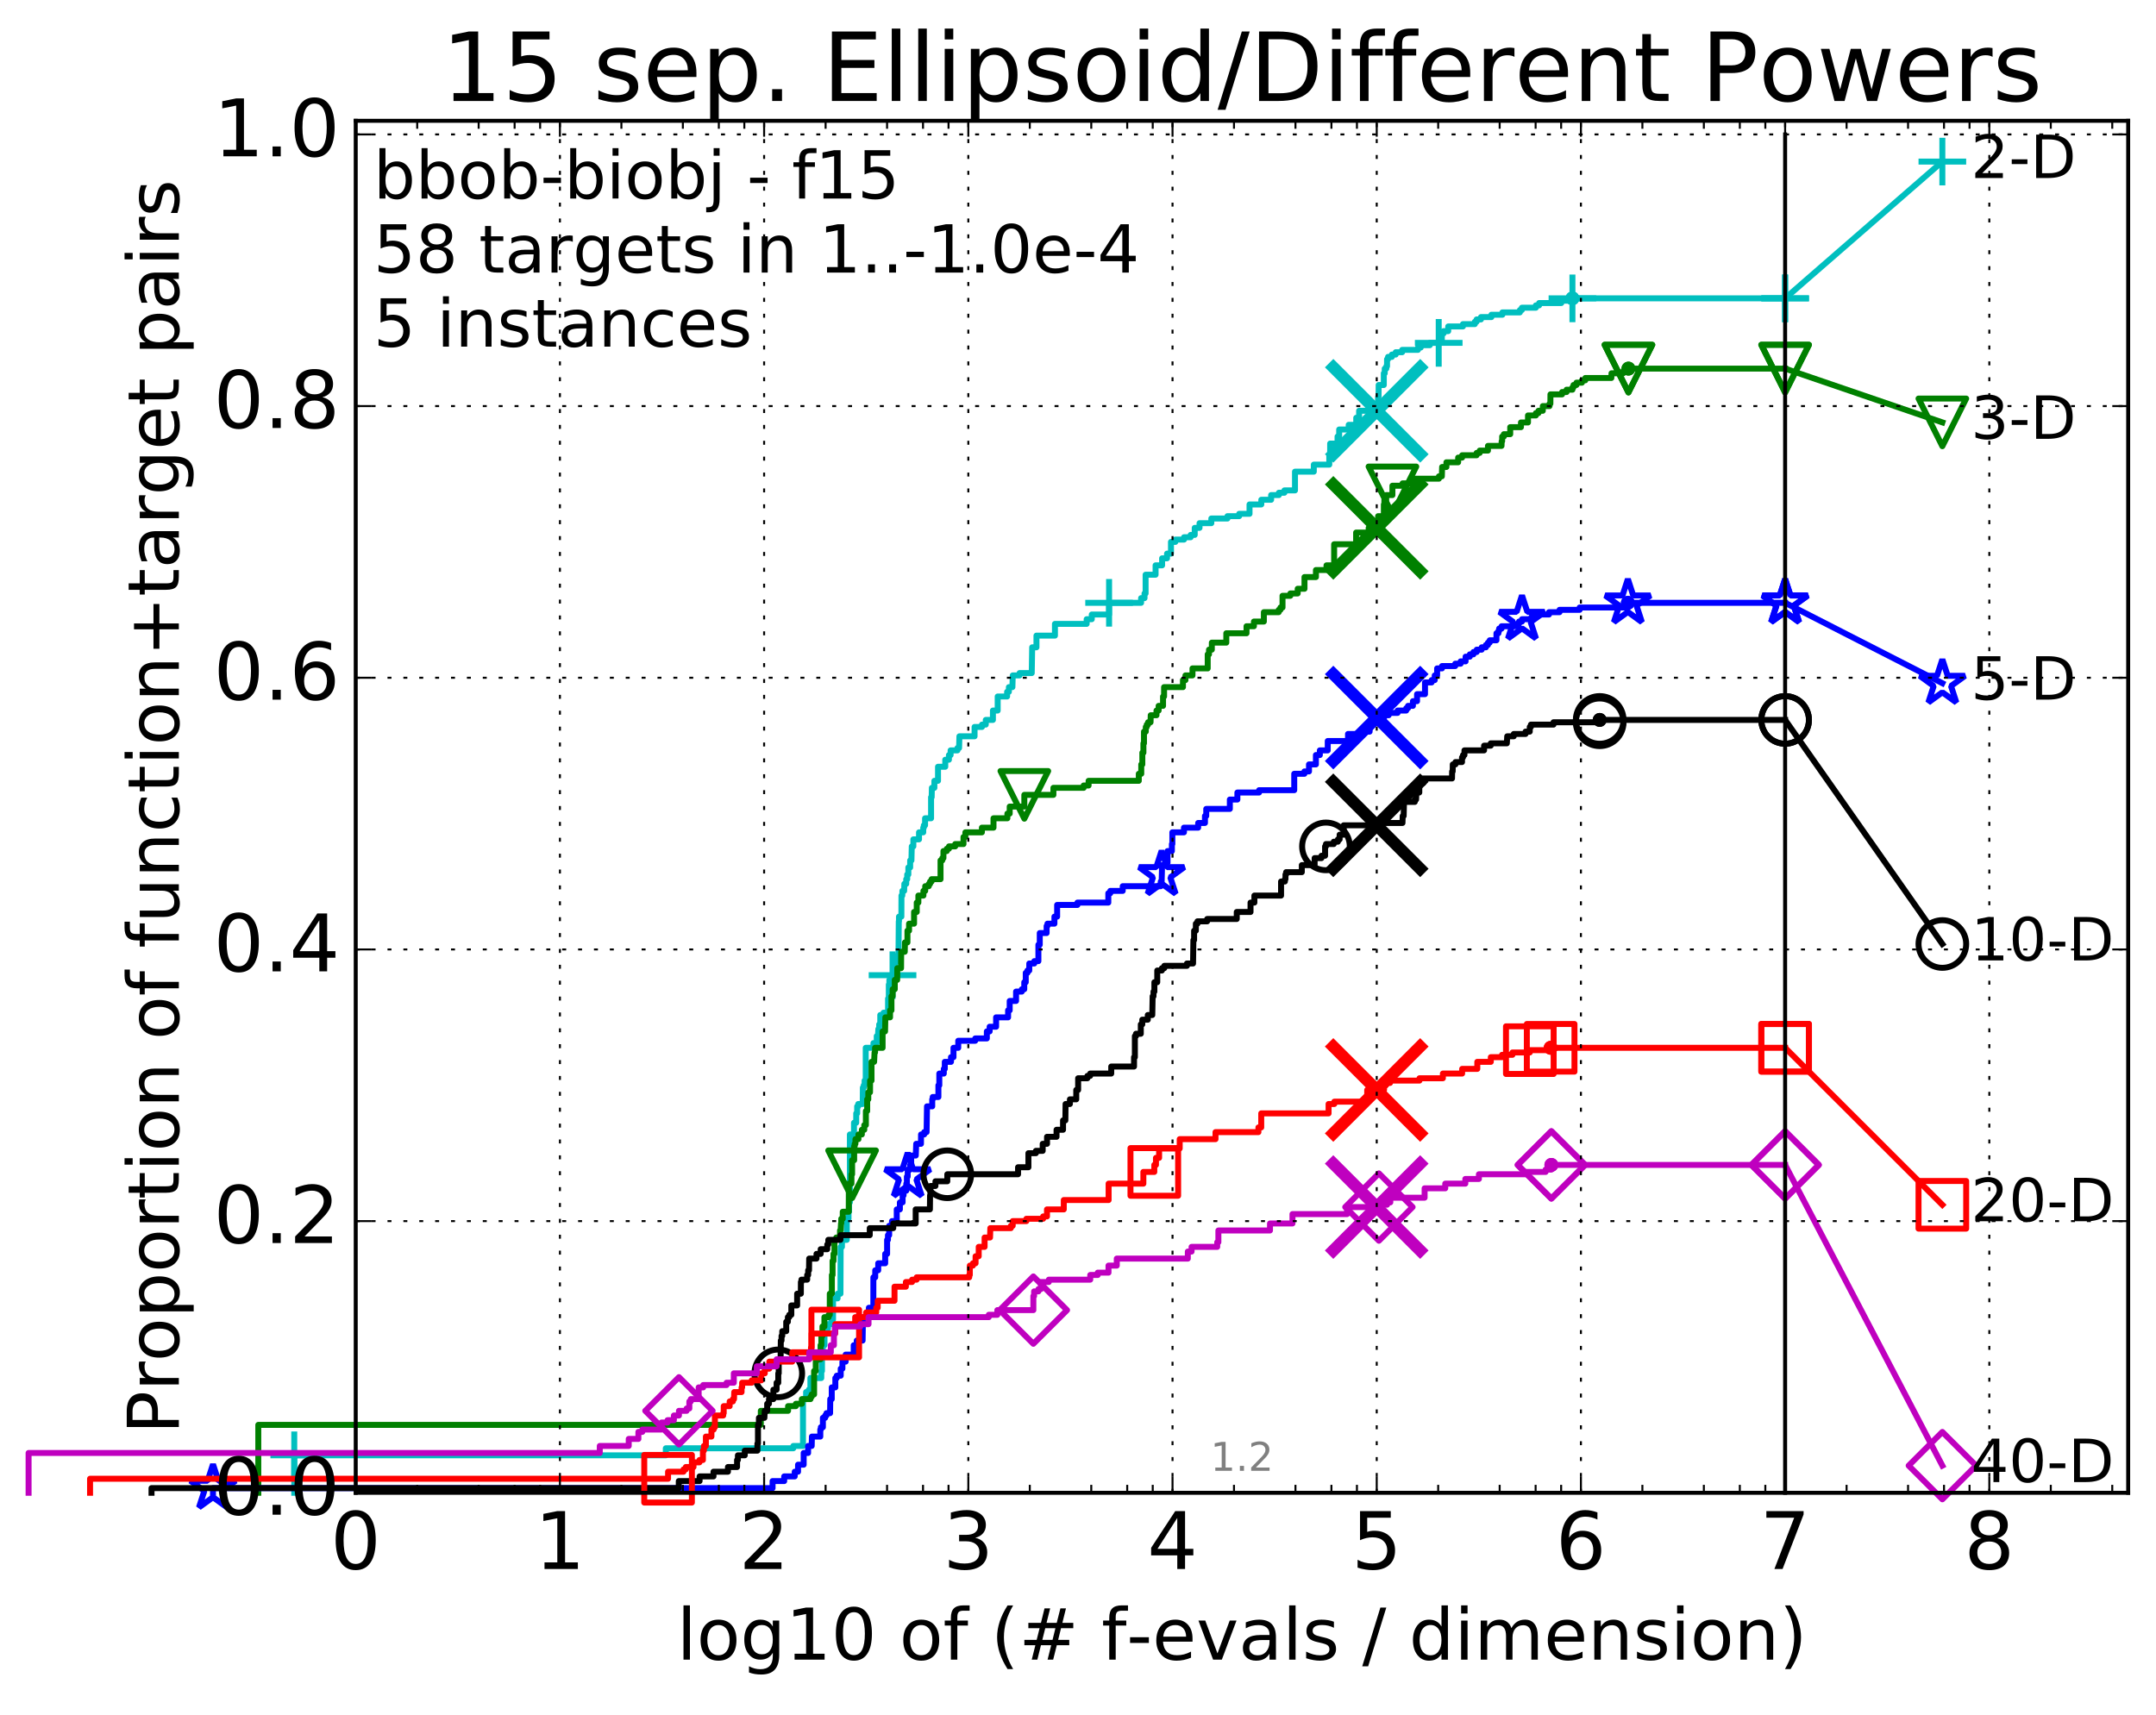 <?xml version="1.0" encoding="utf-8" standalone="no"?>
<!DOCTYPE svg PUBLIC "-//W3C//DTD SVG 1.1//EN"
  "http://www.w3.org/Graphics/SVG/1.1/DTD/svg11.dtd">
<!-- Created with matplotlib (http://matplotlib.org/) -->
<svg height="432pt" version="1.1" viewBox="0 0 543 432" width="543pt" xmlns="http://www.w3.org/2000/svg" xmlns:xlink="http://www.w3.org/1999/xlink">
 <defs>
  <style type="text/css">
*{stroke-linecap:butt;stroke-linejoin:round;stroke-miterlimit:100000;}
  </style>
 </defs>
 <g id="figure_1">
  <g id="patch_1">
   <path d="M 0 432.436 
L 543.192 432.436 
L 543.192 0 
L 0 0 
z
" style="fill:#ffffff;"/>
  </g>
  <g id="axes_1">
   <g id="patch_2">
    <path d="M 89.592 376.036 
L 535.992 376.036 
L 535.992 30.436 
L 89.592 30.436 
z
" style="fill:#ffffff;"/>
   </g>
   <g id="line2d_1">
    <defs>
     <path d="M 0 1.5 
C 0.398 1.5 0.779 1.342 1.061 1.061 
C 1.342 0.779 1.5 0.398 1.5 0 
C 1.5 -0.398 1.342 -0.779 1.061 -1.061 
C 0.779 -1.342 0.398 -1.5 0 -1.5 
C -0.398 -1.5 -0.779 -1.342 -1.061 -1.061 
C -1.342 -0.779 -1.5 -0.398 -1.5 0 
C -1.5 0.398 -1.342 0.779 -1.061 1.061 
C -0.779 1.342 -0.398 1.5 0 1.5 
z
" id="m9ffc90ce42" style="stroke:#00bfbf;stroke-width:0.5;"/>
    </defs>
    <g>
     <use style="fill:#00bfbf;stroke:#00bfbf;stroke-width:0.5;" x="396.026" xlink:href="#m9ffc90ce42" y="75.155"/>
     <use style="fill:#00bfbf;stroke:#00bfbf;stroke-width:0.5;" x="396.026" xlink:href="#m9ffc90ce42" y="75.155"/>
    </g>
   </g>
   <g id="line2d_2">
    <path d="M 74.11 376.036 
L 74.11 366.597 
L 167.687 366.597 
L 167.687 364.827 
L 199.804 364.827 
L 199.804 364.237 
L 202.237 364.237 
L 202.237 352.438 
L 203.016 352.438 
L 203.016 350.668 
L 203.701 350.668 
L 203.701 350.078 
L 204.103 350.078 
L 204.103 347.128 
L 206.843 347.128 
L 206.843 345.358 
L 207.019 345.358 
L 207.019 341.228 
L 207.192 341.228 
L 207.192 338.869 
L 207.649 338.869 
L 207.649 334.739 
L 208.536 334.739 
L 208.536 333.559 
L 209.389 333.559 
L 209.389 332.379 
L 209.804 332.379 
L 209.804 327.069 
L 210.955 327.069 
L 210.955 325.889 
L 211.674 325.889 
L 211.722 314.09 
L 212.049 314.09 
L 212.049 312.32 
L 213.269 312.32 
L 213.269 307.011 
L 213.704 307.011 
L 213.704 305.241 
L 213.833 305.241 
L 213.833 302.881 
L 214.047 302.881 
L 214.047 285.772 
L 215.084 285.772 
L 215.084 282.822 
L 215.644 282.822 
L 215.644 280.462 
L 215.88 280.462 
L 215.88 278.692 
L 216.152 278.692 
L 216.152 278.102 
L 217.282 278.102 
L 217.319 273.973 
L 217.538 273.973 
L 217.538 273.383 
L 217.755 273.383 
L 217.755 272.203 
L 218.041 272.203 
L 218.041 263.943 
L 219.978 263.943 
L 219.978 262.763 
L 220.809 262.763 
L 220.809 260.994 
L 221.121 260.994 
L 221.213 259.224 
L 221.428 259.224 
L 221.428 258.044 
L 221.701 258.044 
L 221.701 255.684 
L 222.529 255.684 
L 222.529 255.094 
L 223.662 255.094 
L 223.662 251.554 
L 223.854 251.554 
L 223.854 248.014 
L 223.991 248.014 
L 223.991 246.834 
L 224.792 246.834 
L 224.792 245.655 
L 225.464 245.655 
L 225.464 242.115 
L 226.166 242.115 
L 226.191 240.345 
L 226.289 240.345 
L 226.363 232.085 
L 226.412 232.085 
L 226.412 230.905 
L 227.014 230.905 
L 227.038 225.596 
L 227.25 225.596 
L 227.274 224.416 
L 227.716 224.416 
L 227.762 222.646 
L 228.239 222.646 
L 228.239 221.466 
L 228.485 221.466 
L 228.485 220.286 
L 228.772 220.286 
L 228.772 218.516 
L 229.229 218.516 
L 229.229 216.746 
L 229.549 216.746 
L 229.634 213.207 
L 230.032 213.207 
L 230.032 211.437 
L 231.459 211.437 
L 231.459 209.667 
L 232.524 209.667 
L 232.524 208.487 
L 232.672 208.487 
L 232.672 207.897 
L 232.983 207.897 
L 232.983 206.127 
L 234.495 206.127 
L 234.495 200.817 
L 234.647 200.817 
L 234.698 198.458 
L 235.329 198.458 
L 235.329 196.688 
L 236.244 196.688 
L 236.244 193.148 
L 238.069 193.148 
L 238.069 191.378 
L 238.991 191.378 
L 238.991 190.198 
L 239.418 190.198 
L 239.418 189.018 
L 241.136 189.018 
L 241.136 188.428 
L 241.549 188.428 
L 241.636 185.478 
L 245.451 185.478 
L 245.451 183.119 
L 247.317 183.119 
L 247.317 182.529 
L 248.273 182.529 
L 248.273 181.349 
L 250.07 181.349 
L 250.07 178.989 
L 251.273 178.989 
L 251.273 175.449 
L 253.644 175.449 
L 253.644 174.269 
L 254.094 174.269 
L 254.094 173.089 
L 254.981 173.089 
L 255.062 170.139 
L 256.781 170.139 
L 256.781 169.549 
L 259.85 169.549 
L 259.959 163.06 
L 261.036 163.06 
L 261.036 160.11 
L 265.695 160.11 
L 265.695 157.16 
L 273.68 157.16 
L 273.68 155.98 
L 274.971 155.98 
L 274.971 154.8 
L 279.328 154.8 
L 279.328 151.851 
L 287.392 151.851 
L 287.392 150.671 
L 288.255 150.671 
L 288.255 149.491 
L 288.526 149.491 
L 288.526 144.771 
L 291.038 144.771 
L 291.038 142.411 
L 292.683 142.411 
L 292.683 140.641 
L 293.924 140.641 
L 293.924 139.461 
L 294.915 139.461 
L 294.915 136.511 
L 296.014 136.511 
L 296.014 135.922 
L 298.204 135.922 
L 298.204 135.332 
L 299.875 135.332 
L 299.875 134.742 
L 300.898 134.742 
L 300.898 132.972 
L 302.107 132.972 
L 302.107 131.792 
L 305.076 131.792 
L 305.076 130.612 
L 309.142 130.612 
L 309.142 130.022 
L 312.091 130.022 
L 312.091 129.432 
L 314.699 129.432 
L 314.699 127.072 
L 317.667 127.072 
L 317.667 125.892 
L 320.139 125.892 
L 320.139 124.712 
L 322.092 124.712 
L 322.092 124.122 
L 323.487 124.122 
L 323.487 123.532 
L 326.149 123.532 
L 326.149 118.813 
L 330.89 118.813 
L 330.89 117.043 
L 334.786 117.043 
L 334.786 114.683 
L 335.005 114.683 
L 335.005 111.733 
L 336.865 111.733 
L 336.865 109.963 
L 337.277 109.963 
L 337.277 108.193 
L 339.677 108.193 
L 339.677 107.013 
L 341.576 107.013 
L 341.576 105.243 
L 342.3 105.243 
L 342.3 103.474 
L 346.894 103.474 
L 346.929 101.704 
L 347.017 101.704 
L 347.097 99.934 
L 347.201 99.934 
L 347.224 96.984 
L 348.519 96.984 
L 348.519 94.034 
L 348.753 94.034 
L 348.753 92.854 
L 349.154 92.854 
L 349.154 92.264 
L 349.331 92.264 
L 349.331 90.494 
L 349.586 90.494 
L 349.586 89.904 
L 350.551 89.904 
L 350.551 89.315 
L 351.518 89.315 
L 351.518 88.725 
L 353.143 88.725 
L 353.143 88.135 
L 357.12 88.135 
L 357.12 87.545 
L 357.83 87.545 
L 357.83 86.955 
L 360.116 86.955 
L 360.116 86.365 
L 362.348 86.365 
L 362.348 85.775 
L 363.132 85.775 
L 363.132 84.005 
L 363.558 84.005 
L 363.558 83.415 
L 364.741 83.415 
L 364.742 82.235 
L 368.451 82.235 
L 368.451 81.645 
L 371.445 81.645 
L 371.445 81.055 
L 371.891 81.055 
L 371.891 80.465 
L 372.991 80.465 
L 372.991 79.875 
L 375.619 79.875 
L 375.619 79.285 
L 378.385 79.285 
L 378.385 78.695 
L 382.79 78.695 
L 382.79 78.105 
L 383.291 78.105 
L 383.291 77.515 
L 386.812 77.515 
L 386.812 76.925 
L 387.636 76.925 
L 387.636 76.335 
L 393.226 76.335 
L 393.226 75.745 
L 396.026 75.745 
L 396.026 75.155 
L 449.592 75.155 
L 449.592 75.155 
" style="fill:none;stroke:#00bfbf;stroke-linecap:square;stroke-width:1.5;"/>
   </g>
   <g id="line2d_3">
    <defs>
     <path d="M -6 0 
L 6 0 
M 0 6 
L 0 -6 
" id="mb883e7cabc" style="stroke:#00bfbf;stroke-width:1.5;"/>
    </defs>
    <g>
     <use style="fill:none;stroke:#00bfbf;stroke-width:1.5;" x="74.11" xlink:href="#mb883e7cabc" y="366.597"/>
     <use style="fill:none;stroke:#00bfbf;stroke-width:1.5;" x="224.792" xlink:href="#mb883e7cabc" y="245.655"/>
     <use style="fill:none;stroke:#00bfbf;stroke-width:1.5;" x="279.328" xlink:href="#mb883e7cabc" y="151.851"/>
     <use style="fill:none;stroke:#00bfbf;stroke-width:1.5;" x="362.348" xlink:href="#mb883e7cabc" y="86.365"/>
     <use style="fill:none;stroke:#00bfbf;stroke-width:1.5;" x="396.026" xlink:href="#mb883e7cabc" y="75.155"/>
     <use style="fill:none;stroke:#00bfbf;stroke-width:1.5;" x="449.592" xlink:href="#mb883e7cabc" y="75.155"/>
    </g>
   </g>
   <g id="line2d_4"/>
   <g id="line2d_5">
    <path clip-path="url(#p9c73592055)" d="M 346.747 103.474 
" style="fill:none;stroke:#00bfbf;stroke-linecap:square;"/>
    <defs>
     <path d="M -12 12 
L 12 -12 
M -12 -12 
L 12 12 
" id="m9350f26358" style="stroke:#00bfbf;stroke-width:3.0;"/>
    </defs>
    <g clip-path="url(#p9c73592055)">
     <use style="fill:#00bfbf;stroke:#00bfbf;stroke-width:3.0;" x="346.747" xlink:href="#m9350f26358" y="103.474"/>
    </g>
   </g>
   <g id="line2d_6">
    <defs>
     <path d="M 0 1.5 
C 0.398 1.5 0.779 1.342 1.061 1.061 
C 1.342 0.779 1.5 0.398 1.5 0 
C 1.5 -0.398 1.342 -0.779 1.061 -1.061 
C 0.779 -1.342 0.398 -1.5 0 -1.5 
C -0.398 -1.5 -0.779 -1.342 -1.061 -1.061 
C -1.342 -0.779 -1.5 -0.398 -1.5 0 
C -1.5 0.398 -1.342 0.779 -1.061 1.061 
C -0.779 1.342 -0.398 1.5 0 1.5 
z
" id="m41e906e350" style="stroke:#008000;stroke-width:0.5;"/>
    </defs>
    <g>
     <use style="fill:#008000;stroke:#008000;stroke-width:0.5;" x="410.133" xlink:href="#m41e906e350" y="92.854"/>
     <use style="fill:#008000;stroke:#008000;stroke-width:0.5;" x="410.133" xlink:href="#m41e906e350" y="92.854"/>
    </g>
   </g>
   <g id="line2d_7">
    <path d="M 65.054 376.036 
L 65.054 358.927 
L 191.614 358.927 
L 191.614 355.388 
L 198.48 355.388 
L 198.48 354.208 
L 200.438 354.208 
L 200.438 353.618 
L 201.947 353.618 
L 201.947 352.438 
L 204.125 352.438 
L 204.125 351.848 
L 204.431 351.848 
L 204.431 351.258 
L 205.033 351.258 
L 205.033 345.358 
L 205.453 345.358 
L 205.453 342.998 
L 205.577 342.998 
L 205.577 342.408 
L 206.667 342.408 
L 206.667 338.869 
L 206.863 338.869 
L 206.863 336.509 
L 207.135 336.509 
L 207.135 334.149 
L 207.631 334.149 
L 207.631 331.789 
L 208.699 331.789 
L 208.699 331.199 
L 208.985 331.199 
L 208.985 325.889 
L 209.511 325.889 
L 209.511 321.17 
L 209.684 321.17 
L 209.684 317.63 
L 209.923 317.63 
L 209.923 315.86 
L 210.16 315.86 
L 210.16 312.32 
L 210.627 312.32 
L 210.627 311.73 
L 211.564 311.73 
L 211.564 309.96 
L 211.722 309.96 
L 211.816 308.191 
L 211.878 308.191 
L 211.878 307.011 
L 212.249 307.011 
L 212.249 305.241 
L 213.762 305.241 
L 213.79 298.161 
L 214.439 298.161 
L 214.439 295.801 
L 214.606 295.801 
L 214.606 292.262 
L 215.124 292.262 
L 215.124 288.722 
L 215.259 288.722 
L 215.259 288.132 
L 215.445 288.132 
L 215.445 286.952 
L 216.204 286.952 
L 216.204 285.772 
L 217.061 285.772 
L 217.061 284.592 
L 217.671 284.592 
L 217.671 283.412 
L 218.076 283.412 
L 218.076 279.872 
L 218.405 279.872 
L 218.405 276.923 
L 218.682 276.923 
L 218.682 275.153 
L 219.115 275.153 
L 219.138 272.203 
L 219.496 272.203 
L 219.496 267.483 
L 220.151 267.483 
L 220.259 265.123 
L 220.387 265.123 
L 220.387 263.943 
L 222.286 263.943 
L 222.286 259.814 
L 222.904 259.814 
L 222.98 256.274 
L 224.162 256.274 
L 224.162 254.504 
L 224.519 254.504 
L 224.519 250.964 
L 224.818 250.964 
L 224.818 249.194 
L 225.354 249.194 
L 225.354 246.834 
L 225.96 246.834 
L 225.993 243.885 
L 226.934 243.885 
L 226.966 239.755 
L 227.868 239.755 
L 227.914 237.395 
L 228.544 237.395 
L 228.544 234.445 
L 228.955 234.445 
L 228.955 232.675 
L 230.211 232.675 
L 230.211 229.726 
L 230.887 229.726 
L 230.887 227.366 
L 231.296 227.366 
L 231.296 225.596 
L 232.567 225.596 
L 232.567 224.416 
L 233.02 224.416 
L 233.02 223.236 
L 233.921 223.236 
L 233.921 222.646 
L 234.244 222.646 
L 234.244 222.056 
L 234.631 222.056 
L 234.631 221.466 
L 236.879 221.466 
L 236.879 216.746 
L 237.313 216.746 
L 237.313 216.156 
L 237.61 216.156 
L 237.61 214.387 
L 238.461 214.387 
L 238.461 213.797 
L 239.005 213.797 
L 239.005 213.207 
L 240.578 213.207 
L 240.578 212.617 
L 242.661 212.617 
L 242.661 210.847 
L 243.136 210.847 
L 243.136 209.667 
L 247.295 209.667 
L 247.295 208.487 
L 250.219 208.487 
L 250.219 206.127 
L 253.714 206.127 
L 253.714 204.947 
L 254.3 204.947 
L 254.3 203.177 
L 257.985 203.177 
L 257.985 200.227 
L 265.307 200.227 
L 265.307 198.458 
L 272.923 198.458 
L 272.923 197.868 
L 274.17 197.868 
L 274.17 196.688 
L 286.813 196.688 
L 286.813 194.918 
L 287.432 194.918 
L 287.432 192.558 
L 287.701 192.558 
L 287.701 189.608 
L 287.975 189.608 
L 287.975 187.248 
L 288.118 187.248 
L 288.118 184.298 
L 288.573 184.298 
L 288.573 183.119 
L 288.82 183.119 
L 288.82 182.529 
L 289.148 182.529 
L 289.148 181.939 
L 289.772 181.939 
L 289.818 180.169 
L 291.269 180.169 
L 291.269 178.989 
L 291.808 178.989 
L 291.808 177.809 
L 292.918 177.809 
L 292.918 175.449 
L 293.178 175.449 
L 293.178 173.089 
L 297.933 173.089 
L 297.933 171.319 
L 298.561 171.319 
L 298.561 170.139 
L 300.335 170.139 
L 300.335 168.369 
L 304.169 168.369 
L 304.169 164.83 
L 304.497 164.83 
L 304.497 163.65 
L 305.204 163.65 
L 305.204 161.88 
L 308.852 161.88 
L 308.852 159.52 
L 313.943 159.52 
L 313.943 157.75 
L 315.807 157.75 
L 315.807 156.57 
L 318.31 156.57 
L 318.31 154.21 
L 322.051 154.21 
L 322.051 153.62 
L 322.487 153.62 
L 322.487 153.03 
L 323.01 153.03 
L 323.01 150.081 
L 324.979 150.081 
L 324.979 149.491 
L 326.83 149.491 
L 326.83 148.311 
L 328.544 148.311 
L 328.544 145.361 
L 331.426 145.361 
L 331.426 143.591 
L 334.09 143.591 
L 334.09 142.411 
L 336.008 142.411 
L 336.008 137.101 
L 341.545 137.101 
L 341.545 134.152 
L 344.711 134.152 
L 344.711 132.972 
L 347.087 132.972 
L 347.087 130.022 
L 348.533 130.022 
L 348.533 127.072 
L 348.664 127.072 
L 348.664 125.892 
L 349.123 125.892 
L 349.123 124.712 
L 350.688 124.712 
L 350.688 122.352 
L 353.239 122.352 
L 353.239 121.762 
L 355.854 121.762 
L 355.854 120.583 
L 362.397 120.583 
L 362.397 119.993 
L 363.137 119.993 
L 363.206 117.633 
L 364.284 117.633 
L 364.284 116.453 
L 367.242 116.453 
L 367.242 115.273 
L 368.242 115.273 
L 368.242 114.683 
L 371.894 114.683 
L 371.894 114.093 
L 372.675 114.093 
L 372.675 113.503 
L 374.747 113.503 
L 374.747 112.323 
L 378.167 112.323 
L 378.202 111.143 
L 378.325 111.143 
L 378.325 109.963 
L 378.76 109.963 
L 378.76 109.373 
L 380.355 109.373 
L 380.355 107.603 
L 383.06 107.603 
L 383.06 106.423 
L 384.834 106.423 
L 384.834 104.654 
L 386.82 104.654 
L 386.82 104.064 
L 387.47 104.064 
L 387.47 103.474 
L 388.563 103.474 
L 388.563 102.294 
L 390.255 102.294 
L 390.255 101.704 
L 390.47 101.704 
L 390.49 99.344 
L 393.42 99.344 
L 393.42 98.754 
L 394.552 98.754 
L 394.552 98.164 
L 396.025 98.164 
L 396.025 97.574 
L 396.293 97.574 
L 396.293 96.984 
L 397.035 96.984 
L 397.035 96.394 
L 398.421 96.394 
L 398.421 95.804 
L 399.269 95.804 
L 399.269 95.214 
L 405.83 95.214 
L 405.866 94.034 
L 408.826 94.034 
L 408.826 93.444 
L 410.133 93.444 
L 410.133 92.854 
L 449.592 92.854 
L 449.592 92.854 
" style="fill:none;stroke:#008000;stroke-linecap:square;stroke-width:1.5;"/>
   </g>
   <g id="line2d_8">
    <defs>
     <path d="M -0 6 
L 6 -6 
L -6 -6 
z
" id="mfa206570c3" style="stroke:#008000;stroke-linejoin:miter;stroke-width:1.5;"/>
    </defs>
    <g>
     <use style="fill:none;stroke:#008000;stroke-linejoin:miter;stroke-width:1.5;" x="214.606" xlink:href="#mfa206570c3" y="295.801"/>
     <use style="fill:none;stroke:#008000;stroke-linejoin:miter;stroke-width:1.5;" x="257.985" xlink:href="#mfa206570c3" y="200.227"/>
     <use style="fill:none;stroke:#008000;stroke-linejoin:miter;stroke-width:1.5;" x="350.688" xlink:href="#mfa206570c3" y="123.532"/>
     <use style="fill:none;stroke:#008000;stroke-linejoin:miter;stroke-width:1.5;" x="410.133" xlink:href="#mfa206570c3" y="92.854"/>
     <use style="fill:none;stroke:#008000;stroke-linejoin:miter;stroke-width:1.5;" x="410.133" xlink:href="#mfa206570c3" y="92.854"/>
     <use style="fill:none;stroke:#008000;stroke-linejoin:miter;stroke-width:1.5;" x="449.592" xlink:href="#mfa206570c3" y="92.854"/>
    </g>
   </g>
   <g id="line2d_9"/>
   <g id="line2d_10">
    <path clip-path="url(#p9c73592055)" d="M 346.743 132.972 
" style="fill:none;stroke:#008000;stroke-linecap:square;"/>
    <defs>
     <path d="M -12 12 
L 12 -12 
M -12 -12 
L 12 12 
" id="mf28129581c" style="stroke:#008000;stroke-width:3.0;"/>
    </defs>
    <g clip-path="url(#p9c73592055)">
     <use style="fill:#008000;stroke:#008000;stroke-width:3.0;" x="346.743" xlink:href="#mf28129581c" y="132.972"/>
    </g>
   </g>
   <g id="line2d_11">
    <defs>
     <path d="M 0 1.5 
C 0.398 1.5 0.779 1.342 1.061 1.061 
C 1.342 0.779 1.5 0.398 1.5 0 
C 1.5 -0.398 1.342 -0.779 1.061 -1.061 
C 0.779 -1.342 0.398 -1.5 0 -1.5 
C -0.398 -1.5 -0.779 -1.342 -1.061 -1.061 
C -1.342 -0.779 -1.5 -0.398 -1.5 0 
C -1.5 0.398 -1.342 0.779 -1.061 1.061 
C -0.779 1.342 -0.398 1.5 0 1.5 
z
" id="m8c7f064725" style="stroke:#0000ff;stroke-width:0.5;"/>
    </defs>
    <g>
     <use style="fill:#0000ff;stroke:#0000ff;stroke-width:0.5;" x="409.988" xlink:href="#m8c7f064725" y="151.851"/>
     <use style="fill:#0000ff;stroke:#0000ff;stroke-width:0.5;" x="409.988" xlink:href="#m8c7f064725" y="151.851"/>
    </g>
   </g>
   <g id="line2d_12">
    <path d="M 53.645 376.036 
L 53.645 374.856 
L 194.578 374.856 
L 194.578 373.086 
L 197.504 373.086 
L 197.504 371.907 
L 200.155 371.907 
L 200.155 370.727 
L 200.993 370.727 
L 200.993 368.957 
L 202.41 368.957 
L 202.41 366.007 
L 203.525 366.007 
L 203.525 364.237 
L 204.431 364.237 
L 204.484 361.877 
L 206.596 361.877 
L 206.596 360.107 
L 206.738 360.107 
L 206.738 359.517 
L 207.25 359.517 
L 207.25 357.157 
L 207.818 357.157 
L 207.818 356.567 
L 208.153 356.567 
L 208.153 355.978 
L 209.063 355.978 
L 209.105 352.438 
L 209.483 352.438 
L 209.483 349.488 
L 210.382 349.488 
L 210.382 347.128 
L 210.739 347.128 
L 210.739 346.538 
L 211.74 346.538 
L 211.74 344.768 
L 212.169 344.768 
L 212.169 342.998 
L 212.986 342.998 
L 212.986 341.228 
L 215.011 341.228 
L 215.011 338.869 
L 215.778 338.869 
L 215.778 337.689 
L 217.253 337.689 
L 217.341 331.789 
L 218.664 331.789 
L 218.664 330.609 
L 218.829 330.609 
L 218.829 329.429 
L 219.952 329.429 
L 219.965 321.76 
L 220.429 321.76 
L 220.429 319.99 
L 221.182 319.99 
L 221.182 318.22 
L 222.938 318.22 
L 222.938 315.86 
L 223.423 315.86 
L 223.423 312.32 
L 223.634 312.32 
L 223.634 311.14 
L 223.942 311.14 
L 223.942 308.781 
L 224.65 308.781 
L 224.65 307.601 
L 225.853 307.601 
L 225.853 304.651 
L 226.64 304.651 
L 226.64 302.881 
L 227.325 302.881 
L 227.325 301.111 
L 227.568 301.111 
L 227.568 299.931 
L 228.261 299.931 
L 228.261 298.161 
L 228.405 298.161 
L 228.405 296.391 
L 228.609 296.391 
L 228.609 294.621 
L 229.246 294.621 
L 229.246 293.442 
L 229.486 293.442 
L 229.486 291.082 
L 230.646 291.082 
L 230.751 288.132 
L 231.948 288.132 
L 231.971 285.772 
L 232.764 285.772 
L 232.764 285.182 
L 233.365 285.182 
L 233.472 278.692 
L 234.785 278.692 
L 234.785 276.923 
L 234.913 276.923 
L 234.913 276.333 
L 236.341 276.333 
L 236.341 273.383 
L 236.571 273.383 
L 236.571 270.433 
L 237.701 270.433 
L 237.701 269.253 
L 237.953 269.253 
L 237.953 267.483 
L 239.51 267.483 
L 239.51 266.303 
L 240.142 266.303 
L 240.142 263.943 
L 241.34 263.943 
L 241.34 262.173 
L 245.617 262.173 
L 245.617 261.584 
L 248.541 261.584 
L 248.541 259.814 
L 249.247 259.814 
L 249.247 258.634 
L 250.873 258.634 
L 250.873 256.274 
L 253.892 256.274 
L 253.892 254.504 
L 254.297 254.504 
L 254.297 252.144 
L 255.899 252.144 
L 255.902 249.784 
L 257.35 249.784 
L 257.35 249.194 
L 257.967 249.194 
L 257.967 247.424 
L 258.342 247.424 
L 258.342 245.065 
L 258.768 245.065 
L 258.768 244.475 
L 259.227 244.475 
L 259.227 242.705 
L 260.493 242.705 
L 260.493 242.115 
L 261.526 242.115 
L 261.526 237.985 
L 261.87 237.985 
L 261.87 235.035 
L 263.598 235.035 
L 263.598 233.265 
L 263.808 233.265 
L 263.808 232.675 
L 265.562 232.675 
L 265.562 230.905 
L 266.246 230.905 
L 266.246 227.956 
L 271.356 227.956 
L 271.356 227.366 
L 279.134 227.366 
L 279.134 225.006 
L 279.635 225.006 
L 279.635 224.416 
L 282.764 224.416 
L 282.764 223.236 
L 292.341 223.236 
L 292.341 222.056 
L 292.566 222.056 
L 292.675 217.926 
L 293.559 217.926 
L 293.559 217.336 
L 294.048 217.336 
L 294.048 214.387 
L 295.147 214.387 
L 295.147 212.617 
L 295.265 212.617 
L 295.265 209.667 
L 298.187 209.667 
L 298.187 208.487 
L 301.766 208.487 
L 301.766 207.307 
L 303.475 207.307 
L 303.475 205.537 
L 303.8 205.537 
L 303.8 203.767 
L 309.744 203.767 
L 309.744 201.407 
L 311.642 201.407 
L 311.642 199.637 
L 317.11 199.637 
L 317.11 199.048 
L 325.961 199.048 
L 325.961 194.918 
L 328.526 194.918 
L 328.526 194.328 
L 329.678 194.328 
L 329.678 192.558 
L 331.418 192.558 
L 331.418 190.198 
L 332.412 190.198 
L 332.412 189.018 
L 334.399 189.018 
L 334.399 186.658 
L 339.506 186.658 
L 339.506 184.888 
L 343.287 184.888 
L 343.287 184.298 
L 344.946 184.298 
L 344.946 182.529 
L 345.441 182.529 
L 345.441 181.939 
L 346.182 181.939 
L 346.182 180.759 
L 348.614 180.759 
L 348.614 180.169 
L 349.747 180.169 
L 349.747 179.579 
L 351.997 179.579 
L 351.997 178.989 
L 354.166 178.989 
L 354.166 178.399 
L 354.621 178.399 
L 354.621 177.809 
L 355.849 177.809 
L 355.85 176.629 
L 356.893 176.629 
L 356.893 174.859 
L 358.896 174.859 
L 358.896 171.909 
L 360.561 171.909 
L 360.561 171.319 
L 361.342 171.319 
L 361.342 170.139 
L 361.944 170.139 
L 361.944 168.369 
L 363.178 168.369 
L 363.178 167.78 
L 366.508 167.78 
L 366.508 167.19 
L 367.87 167.19 
L 367.87 166.6 
L 369.116 166.6 
L 369.116 165.42 
L 370.185 165.42 
L 370.185 164.83 
L 371.093 164.83 
L 371.093 164.24 
L 371.92 164.24 
L 371.92 163.65 
L 373.17 163.65 
L 373.17 163.06 
L 374.225 163.06 
L 374.225 162.47 
L 374.743 162.47 
L 374.743 161.88 
L 375.197 161.88 
L 375.197 161.29 
L 376.888 161.29 
L 376.888 159.52 
L 377.385 159.52 
L 377.385 158.93 
L 377.565 158.93 
L 377.565 158.34 
L 378.186 158.34 
L 378.186 157.75 
L 382.037 157.75 
L 382.037 157.16 
L 382.576 157.16 
L 382.576 156.57 
L 383.321 156.57 
L 383.321 155.98 
L 385.705 155.98 
L 385.705 155.39 
L 387.082 155.39 
L 387.082 154.8 
L 390.123 154.8 
L 390.123 154.21 
L 392.781 154.21 
L 392.781 153.62 
L 397.846 153.62 
L 397.846 153.03 
L 409.831 153.03 
L 409.831 152.44 
L 409.988 152.44 
L 409.988 151.851 
L 449.592 151.851 
L 449.592 151.851 
" style="fill:none;stroke:#0000ff;stroke-linecap:square;stroke-width:1.5;"/>
   </g>
   <g id="line2d_13">
    <defs>
     <path d="M 0 -6 
L -1.347 -1.854 
L -5.706 -1.854 
L -2.18 0.708 
L -3.527 4.854 
L -0 2.292 
L 3.527 4.854 
L 2.18 0.708 
L 5.706 -1.854 
L 1.347 -1.854 
z
" id="me2bde4dc0e" style="stroke:#0000ff;stroke-linejoin:bevel;stroke-width:1.5;"/>
    </defs>
    <g>
     <use style="fill:none;stroke:#0000ff;stroke-linejoin:bevel;stroke-width:1.5;" x="53.645" xlink:href="#me2bde4dc0e" y="374.856"/>
     <use style="fill:none;stroke:#0000ff;stroke-linejoin:bevel;stroke-width:1.5;" x="228.609" xlink:href="#me2bde4dc0e" y="296.391"/>
     <use style="fill:none;stroke:#0000ff;stroke-linejoin:bevel;stroke-width:1.5;" x="292.566" xlink:href="#me2bde4dc0e" y="220.286"/>
     <use style="fill:none;stroke:#0000ff;stroke-linejoin:bevel;stroke-width:1.5;" x="383.321" xlink:href="#me2bde4dc0e" y="155.98"/>
     <use style="fill:none;stroke:#0000ff;stroke-linejoin:bevel;stroke-width:1.5;" x="409.988" xlink:href="#me2bde4dc0e" y="151.851"/>
     <use style="fill:none;stroke:#0000ff;stroke-linejoin:bevel;stroke-width:1.5;" x="449.592" xlink:href="#me2bde4dc0e" y="151.851"/>
    </g>
   </g>
   <g id="line2d_14"/>
   <g id="line2d_15">
    <path clip-path="url(#p9c73592055)" d="M 346.74 180.759 
" style="fill:none;stroke:#0000ff;stroke-linecap:square;"/>
    <defs>
     <path d="M -12 12 
L 12 -12 
M -12 -12 
L 12 12 
" id="mc4c346daff" style="stroke:#0000ff;stroke-width:3.0;"/>
    </defs>
    <g clip-path="url(#p9c73592055)">
     <use style="fill:#0000ff;stroke:#0000ff;stroke-width:3.0;" x="346.74" xlink:href="#mc4c346daff" y="180.759"/>
    </g>
   </g>
   <g id="line2d_16">
    <defs>
     <path d="M 0 1.5 
C 0.398 1.5 0.779 1.342 1.061 1.061 
C 1.342 0.779 1.5 0.398 1.5 0 
C 1.5 -0.398 1.342 -0.779 1.061 -1.061 
C 0.779 -1.342 0.398 -1.5 0 -1.5 
C -0.398 -1.5 -0.779 -1.342 -1.061 -1.061 
C -1.342 -0.779 -1.5 -0.398 -1.5 0 
C -1.5 0.398 -1.342 0.779 -1.061 1.061 
C -0.779 1.342 -0.398 1.5 0 1.5 
z
" id="mabc6c19631" style="stroke:#000000;stroke-width:0.5;"/>
    </defs>
    <g>
     <use style="stroke:#000000;stroke-width:0.5;" x="402.889" xlink:href="#mabc6c19631" y="181.349"/>
     <use style="stroke:#000000;stroke-width:0.5;" x="402.889" xlink:href="#mabc6c19631" y="181.349"/>
    </g>
   </g>
   <g id="line2d_17">
    <path d="M 38.163 376.036 
L 38.163 374.856 
L 170.955 374.856 
L 170.955 373.086 
L 176.195 373.086 
L 176.195 371.907 
L 179.697 371.907 
L 179.697 370.727 
L 183.337 370.727 
L 183.337 369.547 
L 185.633 369.547 
L 185.633 367.777 
L 185.844 367.777 
L 185.844 366.597 
L 187.576 366.597 
L 187.576 365.417 
L 190.756 365.417 
L 190.756 363.647 
L 190.9 363.647 
L 190.9 358.927 
L 191.138 358.927 
L 191.138 357.157 
L 192.516 357.157 
L 192.605 355.388 
L 193.217 355.388 
L 193.217 353.618 
L 193.666 353.618 
L 193.666 352.438 
L 194.78 352.438 
L 194.78 350.078 
L 195.59 350.078 
L 195.59 348.308 
L 196.013 348.308 
L 196.013 345.948 
L 196.127 345.948 
L 196.127 342.408 
L 196.595 342.408 
L 196.651 337.689 
L 196.835 337.689 
L 196.835 336.509 
L 197.018 336.509 
L 197.018 335.329 
L 198.015 335.329 
L 198.015 332.969 
L 198.429 332.969 
L 198.429 331.789 
L 198.785 331.789 
L 198.785 331.199 
L 199.3 331.199 
L 199.3 328.839 
L 200.763 328.839 
L 200.763 325.889 
L 201.698 325.889 
L 201.712 322.94 
L 201.845 322.94 
L 201.845 322.35 
L 203.293 322.35 
L 203.293 321.17 
L 203.539 321.17 
L 203.539 319.99 
L 203.755 319.99 
L 203.796 317.04 
L 205.639 317.04 
L 205.639 315.86 
L 206.69 315.86 
L 206.69 314.68 
L 208.351 314.68 
L 208.351 313.5 
L 208.612 313.5 
L 208.612 312.32 
L 211.665 312.32 
L 211.665 311.14 
L 219.054 311.14 
L 219.054 309.37 
L 224.97 309.37 
L 224.97 308.191 
L 230.622 308.191 
L 230.622 304.651 
L 234.201 304.651 
L 234.242 301.111 
L 234.331 301.111 
L 234.331 298.751 
L 235.596 298.751 
L 235.596 297.571 
L 238.584 297.571 
L 238.584 295.801 
L 256.403 295.801 
L 256.403 294.031 
L 259.012 294.031 
L 259.012 290.492 
L 260.895 290.492 
L 260.895 289.902 
L 262.607 289.902 
L 262.607 288.132 
L 263.701 288.132 
L 263.701 286.362 
L 266.096 286.362 
L 266.096 284.592 
L 267.732 284.592 
L 267.732 282.232 
L 268.317 282.232 
L 268.37 278.102 
L 269.464 278.102 
L 269.464 276.923 
L 271.06 276.923 
L 271.06 274.563 
L 271.534 274.563 
L 271.534 271.613 
L 273.863 271.613 
L 273.863 271.023 
L 274.56 271.023 
L 274.56 270.433 
L 279.869 270.433 
L 279.869 268.663 
L 285.611 268.663 
L 285.611 266.303 
L 285.825 266.303 
L 285.825 260.994 
L 286.104 260.994 
L 286.104 260.404 
L 287.318 260.404 
L 287.318 258.044 
L 287.687 258.044 
L 287.687 256.864 
L 289.077 256.864 
L 289.077 255.684 
L 290.207 255.684 
L 290.299 250.964 
L 290.515 250.964 
L 290.515 249.784 
L 290.738 249.784 
L 290.738 247.424 
L 291.461 247.424 
L 291.461 244.475 
L 292.63 244.475 
L 292.63 243.885 
L 293.239 243.885 
L 293.239 243.295 
L 298.935 243.295 
L 298.935 242.705 
L 300.477 242.705 
L 300.563 236.805 
L 300.742 236.805 
L 300.742 234.445 
L 301.183 234.445 
L 301.183 232.675 
L 301.589 232.675 
L 301.589 232.085 
L 304.032 232.085 
L 304.032 231.495 
L 311.483 231.495 
L 311.483 229.726 
L 314.953 229.726 
L 314.953 227.366 
L 315.924 227.366 
L 315.924 225.596 
L 322.643 225.596 
L 322.643 222.056 
L 323.605 222.056 
L 323.605 221.466 
L 323.752 221.466 
L 323.752 220.286 
L 323.919 220.286 
L 323.919 219.696 
L 327.871 219.696 
L 327.871 217.926 
L 331.098 217.926 
L 331.098 216.156 
L 332.821 216.156 
L 332.821 215.566 
L 333.729 215.566 
L 333.729 213.207 
L 333.95 213.207 
L 333.95 212.617 
L 335.916 212.617 
L 335.916 212.027 
L 336.958 212.027 
L 336.958 211.437 
L 337.394 211.437 
L 337.394 210.257 
L 338.418 210.257 
L 338.418 207.897 
L 347.829 207.897 
L 347.829 207.307 
L 353.222 207.307 
L 353.274 205.537 
L 353.522 205.537 
L 353.605 201.997 
L 356.327 201.997 
L 356.327 201.407 
L 356.648 201.407 
L 356.728 199.637 
L 357.457 199.637 
L 357.457 197.868 
L 357.652 197.868 
L 357.652 197.278 
L 358.444 197.278 
L 358.444 196.098 
L 365.696 196.098 
L 365.726 194.328 
L 365.868 194.328 
L 365.89 192.558 
L 366.566 192.558 
L 366.566 191.968 
L 368.216 191.968 
L 368.216 190.788 
L 368.466 190.788 
L 368.466 190.198 
L 368.831 190.198 
L 368.831 189.018 
L 373.773 189.018 
L 373.773 187.838 
L 375.446 187.838 
L 375.446 187.248 
L 379.506 187.248 
L 379.599 185.478 
L 381.25 185.478 
L 381.25 184.888 
L 384.216 184.888 
L 384.216 184.298 
L 385.279 184.298 
L 385.279 183.119 
L 385.568 183.119 
L 385.568 182.529 
L 391.259 182.529 
L 391.259 181.939 
L 402.889 181.939 
L 402.889 181.349 
L 449.592 181.349 
L 449.592 181.349 
" style="fill:none;stroke:#000000;stroke-linecap:square;stroke-width:1.5;"/>
   </g>
   <g id="line2d_18">
    <defs>
     <path d="M 0 6 
C 1.591 6 3.117 5.368 4.243 4.243 
C 5.368 3.117 6 1.591 6 0 
C 6 -1.591 5.368 -3.117 4.243 -4.243 
C 3.117 -5.368 1.591 -6 0 -6 
C -1.591 -6 -3.117 -5.368 -4.243 -4.243 
C -5.368 -3.117 -6 -1.591 -6 0 
C -6 1.591 -5.368 3.117 -4.243 4.243 
C -3.117 5.368 -1.591 6 0 6 
z
" id="m799c845a7e" style="stroke:#000000;stroke-width:1.5;"/>
    </defs>
    <g>
     <use style="fill:none;stroke:#000000;stroke-width:1.5;" x="196.013" xlink:href="#m799c845a7e" y="345.948"/>
     <use style="fill:none;stroke:#000000;stroke-width:1.5;" x="238.584" xlink:href="#m799c845a7e" y="295.801"/>
     <use style="fill:none;stroke:#000000;stroke-width:1.5;" x="333.95" xlink:href="#m799c845a7e" y="213.207"/>
     <use style="fill:none;stroke:#000000;stroke-width:1.5;" x="402.889" xlink:href="#m799c845a7e" y="181.939"/>
     <use style="fill:none;stroke:#000000;stroke-width:1.5;" x="402.889" xlink:href="#m799c845a7e" y="181.349"/>
     <use style="fill:none;stroke:#000000;stroke-width:1.5;" x="449.592" xlink:href="#m799c845a7e" y="181.349"/>
    </g>
   </g>
   <g id="line2d_19"/>
   <g id="line2d_20">
    <path clip-path="url(#p9c73592055)" d="M 346.737 207.897 
" style="fill:none;stroke:#000000;stroke-linecap:square;"/>
    <defs>
     <path d="M -12 12 
L 12 -12 
M -12 -12 
L 12 12 
" id="m7d7ece930c" style="stroke:#000000;stroke-width:3.0;"/>
    </defs>
    <g clip-path="url(#p9c73592055)">
     <use style="stroke:#000000;stroke-width:3.0;" x="346.737" xlink:href="#m7d7ece930c" y="207.897"/>
    </g>
   </g>
   <g id="line2d_21">
    <defs>
     <path d="M 0 1.5 
C 0.398 1.5 0.779 1.342 1.061 1.061 
C 1.342 0.779 1.5 0.398 1.5 0 
C 1.5 -0.398 1.342 -0.779 1.061 -1.061 
C 0.779 -1.342 0.398 -1.5 0 -1.5 
C -0.398 -1.5 -0.779 -1.342 -1.061 -1.061 
C -1.342 -0.779 -1.5 -0.398 -1.5 0 
C -1.5 0.398 -1.342 0.779 -1.061 1.061 
C -0.779 1.342 -0.398 1.5 0 1.5 
z
" id="mda7073af85" style="stroke:#ff0000;stroke-width:0.5;"/>
    </defs>
    <g>
     <use style="fill:#ff0000;stroke:#ff0000;stroke-width:0.5;" x="390.541" xlink:href="#mda7073af85" y="263.943"/>
     <use style="fill:#ff0000;stroke:#ff0000;stroke-width:0.5;" x="390.541" xlink:href="#mda7073af85" y="263.943"/>
    </g>
   </g>
   <g id="line2d_22">
    <path d="M 22.682 376.036 
L 22.682 372.496 
L 168.255 372.496 
L 168.255 370.727 
L 172.15 370.727 
L 172.15 370.137 
L 172.725 370.137 
L 172.725 369.547 
L 174.664 369.547 
L 174.664 368.367 
L 176.172 368.367 
L 176.172 367.777 
L 177.034 367.777 
L 177.034 365.417 
L 177.278 365.417 
L 177.278 364.237 
L 177.779 364.237 
L 177.779 361.877 
L 179.177 361.877 
L 179.177 360.107 
L 179.737 360.107 
L 179.737 359.517 
L 180.05 359.517 
L 180.05 356.567 
L 182.147 356.567 
L 182.147 355.978 
L 182.271 355.978 
L 182.271 354.208 
L 183.769 354.208 
L 183.769 353.028 
L 184.578 353.028 
L 184.578 352.438 
L 184.862 352.438 
L 184.925 350.668 
L 186.77 350.668 
L 186.77 349.488 
L 186.914 349.488 
L 186.914 348.308 
L 189.313 348.308 
L 189.313 347.718 
L 191.722 347.718 
L 191.722 345.948 
L 192.616 345.948 
L 192.616 344.768 
L 193.761 344.768 
L 193.761 342.998 
L 199.545 342.998 
L 199.545 340.639 
L 204.254 340.639 
L 204.254 339.459 
L 204.412 339.459 
L 204.412 335.919 
L 210.362 335.919 
L 210.362 333.559 
L 215.382 333.559 
L 215.382 331.789 
L 218.133 331.789 
L 218.133 330.609 
L 220.683 330.609 
L 220.683 329.429 
L 221.052 329.429 
L 221.052 327.659 
L 225.288 327.659 
L 225.288 324.12 
L 228.149 324.12 
L 228.149 322.94 
L 229.714 322.94 
L 229.714 322.35 
L 230.863 322.35 
L 230.863 321.76 
L 244.103 321.76 
L 244.103 321.17 
L 244.254 321.17 
L 244.254 318.81 
L 245.036 318.81 
L 245.036 318.22 
L 245.705 318.22 
L 245.705 316.45 
L 246.494 316.45 
L 246.494 314.09 
L 247.977 314.09 
L 247.977 311.73 
L 249.346 311.73 
L 249.421 309.37 
L 254.588 309.37 
L 254.588 308.781 
L 255.056 308.781 
L 255.056 307.601 
L 258.501 307.601 
L 258.501 307.011 
L 262.716 307.011 
L 262.716 306.421 
L 263.689 306.421 
L 263.689 304.651 
L 267.922 304.651 
L 267.922 302.291 
L 279.21 302.291 
L 279.21 298.161 
L 287.964 298.161 
L 287.964 295.211 
L 290.717 295.211 
L 290.717 293.442 
L 291.134 293.442 
L 291.134 291.672 
L 291.927 291.672 
L 291.927 289.312 
L 297.114 289.312 
L 297.114 286.952 
L 306.132 286.952 
L 306.132 285.182 
L 316.94 285.182 
L 316.94 284.002 
L 317.649 284.002 
L 317.649 280.462 
L 334.611 280.462 
L 334.611 278.102 
L 336.056 278.102 
L 336.056 277.513 
L 344.335 277.513 
L 344.335 274.563 
L 348.577 274.563 
L 348.577 273.383 
L 349.034 273.383 
L 349.034 272.793 
L 350.096 272.793 
L 350.096 272.203 
L 357.509 272.203 
L 357.509 271.613 
L 363.396 271.613 
L 363.396 270.433 
L 368.247 270.433 
L 368.247 269.253 
L 372.066 269.253 
L 372.066 267.483 
L 375.468 267.483 
L 375.468 266.303 
L 378.296 266.303 
L 378.296 265.713 
L 380.916 265.713 
L 380.916 265.123 
L 385.293 265.123 
L 385.293 264.533 
L 390.541 264.533 
L 390.541 263.943 
L 449.592 263.943 
L 449.592 263.943 
" style="fill:none;stroke:#ff0000;stroke-linecap:square;stroke-width:1.5;"/>
   </g>
   <g id="line2d_23">
    <defs>
     <path d="M -6 6 
L 6 6 
L 6 -6 
L -6 -6 
z
" id="md4fc4dce20" style="stroke:#ff0000;stroke-linejoin:miter;stroke-width:1.5;"/>
    </defs>
    <g>
     <use style="fill:none;stroke:#ff0000;stroke-linejoin:miter;stroke-width:1.5;" x="168.255" xlink:href="#md4fc4dce20" y="372.496"/>
     <use style="fill:none;stroke:#ff0000;stroke-linejoin:miter;stroke-width:1.5;" x="210.362" xlink:href="#md4fc4dce20" y="335.919"/>
     <use style="fill:none;stroke:#ff0000;stroke-linejoin:miter;stroke-width:1.5;" x="290.717" xlink:href="#md4fc4dce20" y="295.211"/>
     <use style="fill:none;stroke:#ff0000;stroke-linejoin:miter;stroke-width:1.5;" x="385.293" xlink:href="#md4fc4dce20" y="264.533"/>
     <use style="fill:none;stroke:#ff0000;stroke-linejoin:miter;stroke-width:1.5;" x="390.541" xlink:href="#md4fc4dce20" y="263.943"/>
     <use style="fill:none;stroke:#ff0000;stroke-linejoin:miter;stroke-width:1.5;" x="449.592" xlink:href="#md4fc4dce20" y="263.943"/>
    </g>
   </g>
   <g id="line2d_24"/>
   <g id="line2d_25">
    <path clip-path="url(#p9c73592055)" d="M 346.735 274.563 
" style="fill:none;stroke:#ff0000;stroke-linecap:square;"/>
    <defs>
     <path d="M -12 12 
L 12 -12 
M -12 -12 
L 12 12 
" id="m8a4a81206f" style="stroke:#ff0000;stroke-width:3.0;"/>
    </defs>
    <g clip-path="url(#p9c73592055)">
     <use style="fill:#ff0000;stroke:#ff0000;stroke-width:3.0;" x="346.735" xlink:href="#m8a4a81206f" y="274.563"/>
    </g>
   </g>
   <g id="line2d_26">
    <defs>
     <path d="M 0 1.5 
C 0.398 1.5 0.779 1.342 1.061 1.061 
C 1.342 0.779 1.5 0.398 1.5 0 
C 1.5 -0.398 1.342 -0.779 1.061 -1.061 
C 0.779 -1.342 0.398 -1.5 0 -1.5 
C -0.398 -1.5 -0.779 -1.342 -1.061 -1.061 
C -1.342 -0.779 -1.5 -0.398 -1.5 0 
C -1.5 0.398 -1.342 0.779 -1.061 1.061 
C -0.779 1.342 -0.398 1.5 0 1.5 
z
" id="m1840c0b256" style="stroke:#bf00bf;stroke-width:0.5;"/>
    </defs>
    <g>
     <use style="fill:#bf00bf;stroke:#bf00bf;stroke-width:0.5;" x="390.719" xlink:href="#m1840c0b256" y="293.442"/>
     <use style="fill:#bf00bf;stroke:#bf00bf;stroke-width:0.5;" x="390.719" xlink:href="#m1840c0b256" y="293.442"/>
    </g>
   </g>
   <g id="line2d_27">
    <path d="M 7.2 376.036 
L 7.2 366.007 
L 151.059 366.007 
L 151.059 364.237 
L 158.35 364.237 
L 158.35 362.467 
L 160.782 362.467 
L 160.782 360.697 
L 161.774 360.697 
L 161.774 360.107 
L 166.594 360.107 
L 166.594 358.337 
L 168.122 358.337 
L 168.122 357.747 
L 169.723 357.747 
L 169.723 356.567 
L 170.999 356.567 
L 170.999 355.388 
L 172.926 355.388 
L 172.926 354.798 
L 173.612 354.798 
L 173.612 353.028 
L 173.985 353.028 
L 173.985 352.438 
L 175.962 352.438 
L 175.962 349.488 
L 177.101 349.488 
L 177.101 348.898 
L 182.99 348.898 
L 182.99 348.308 
L 184.815 348.308 
L 184.815 345.948 
L 190.605 345.948 
L 190.605 344.178 
L 195.595 344.178 
L 195.595 342.408 
L 203.822 342.408 
L 203.822 340.639 
L 209.245 340.639 
L 209.245 338.869 
L 210.026 338.869 
L 210.026 335.919 
L 210.266 335.919 
L 210.266 334.149 
L 216.683 334.149 
L 216.683 333.559 
L 218.743 333.559 
L 218.743 331.789 
L 249.032 331.789 
L 249.032 331.199 
L 251.189 331.199 
L 251.189 330.019 
L 260.256 330.019 
L 260.256 326.479 
L 260.446 326.479 
L 260.446 325.299 
L 261.542 325.299 
L 261.542 324.71 
L 262.188 324.71 
L 262.188 322.94 
L 264.151 322.94 
L 264.151 322.35 
L 274.584 322.35 
L 274.584 321.17 
L 276.472 321.17 
L 276.472 320.58 
L 279.181 320.58 
L 279.181 318.81 
L 281.266 318.81 
L 281.266 317.04 
L 299.159 317.04 
L 299.159 315.27 
L 300.107 315.27 
L 300.107 314.09 
L 306.563 314.09 
L 306.563 312.91 
L 306.857 312.91 
L 306.857 309.96 
L 319.856 309.96 
L 319.856 308.191 
L 325.518 308.191 
L 325.518 305.831 
L 339.275 305.831 
L 339.275 304.061 
L 347.287 304.061 
L 347.287 303.471 
L 349.346 303.471 
L 349.346 302.881 
L 350.156 302.881 
L 350.156 302.291 
L 350.156 302.291 
L 350.156 301.701 
L 358.797 301.701 
L 358.797 301.111 
L 358.797 301.111 
L 358.797 299.931 
L 358.797 299.931 
L 358.797 299.341 
L 363.993 299.341 
L 363.993 298.161 
L 369.052 298.161 
L 369.052 297.571 
L 369.052 297.571 
L 369.052 296.981 
L 372.472 296.981 
L 372.472 296.391 
L 372.472 296.391 
L 372.472 295.801 
L 384.346 295.801 
L 384.346 295.211 
L 389.272 295.211 
L 389.272 294.621 
L 390.719 294.621 
L 390.719 294.031 
L 390.719 294.031 
L 390.719 293.442 
L 449.592 293.442 
" style="fill:none;stroke:#bf00bf;stroke-linecap:square;stroke-width:1.5;"/>
   </g>
   <g id="line2d_28">
    <defs>
     <path d="M -0 8.485 
L 8.485 0 
L 0 -8.485 
L -8.485 -0 
z
" id="m21f2440f90" style="stroke:#bf00bf;stroke-linejoin:miter;stroke-width:1.5;"/>
    </defs>
    <g>
     <use style="fill:none;stroke:#bf00bf;stroke-linejoin:miter;stroke-width:1.5;" x="170.999" xlink:href="#m21f2440f90" y="355.388"/>
     <use style="fill:none;stroke:#bf00bf;stroke-linejoin:miter;stroke-width:1.5;" x="260.256" xlink:href="#m21f2440f90" y="330.019"/>
     <use style="fill:none;stroke:#bf00bf;stroke-linejoin:miter;stroke-width:1.5;" x="347.287" xlink:href="#m21f2440f90" y="304.061"/>
     <use style="fill:none;stroke:#bf00bf;stroke-linejoin:miter;stroke-width:1.5;" x="390.719" xlink:href="#m21f2440f90" y="293.442"/>
     <use style="fill:none;stroke:#bf00bf;stroke-linejoin:miter;stroke-width:1.5;" x="390.719" xlink:href="#m21f2440f90" y="293.442"/>
     <use style="fill:none;stroke:#bf00bf;stroke-linejoin:miter;stroke-width:1.5;" x="449.592" xlink:href="#m21f2440f90" y="293.442"/>
    </g>
   </g>
   <g id="line2d_29"/>
   <g id="line2d_30">
    <path clip-path="url(#p9c73592055)" d="M 346.735 304.061 
" style="fill:none;stroke:#bf00bf;stroke-linecap:square;"/>
    <defs>
     <path d="M -12 12 
L 12 -12 
M -12 -12 
L 12 12 
" id="mc99bb26f47" style="stroke:#bf00bf;stroke-width:3.0;"/>
    </defs>
    <g clip-path="url(#p9c73592055)">
     <use style="fill:#bf00bf;stroke:#bf00bf;stroke-width:3.0;" x="346.735" xlink:href="#mc99bb26f47" y="304.061"/>
    </g>
   </g>
   <g id="line2d_31">
    <path d="M 449.592 293.442 
L 489.192 369.193 
" style="fill:none;stroke:#bf00bf;stroke-linecap:square;stroke-width:1.5;"/>
    <g>
     <use style="fill:none;stroke:#bf00bf;stroke-linejoin:miter;stroke-width:1.5;" x="449.592" xlink:href="#m21f2440f90" y="293.442"/>
     <use style="fill:none;stroke:#bf00bf;stroke-linejoin:miter;stroke-width:1.5;" x="489.192" xlink:href="#m21f2440f90" y="369.193"/>
    </g>
   </g>
   <g id="line2d_32">
    <path d="M 449.592 263.943 
L 489.192 303.494 
" style="fill:none;stroke:#ff0000;stroke-linecap:square;stroke-width:1.5;"/>
    <g>
     <use style="fill:none;stroke:#ff0000;stroke-linejoin:miter;stroke-width:1.5;" x="449.592" xlink:href="#md4fc4dce20" y="263.943"/>
     <use style="fill:none;stroke:#ff0000;stroke-linejoin:miter;stroke-width:1.5;" x="489.192" xlink:href="#md4fc4dce20" y="303.494"/>
    </g>
   </g>
   <g id="line2d_33">
    <path d="M 449.592 181.349 
L 489.192 237.796 
" style="fill:none;stroke:#000000;stroke-linecap:square;stroke-width:1.5;"/>
    <g>
     <use style="fill:none;stroke:#000000;stroke-width:1.5;" x="449.592" xlink:href="#m799c845a7e" y="181.349"/>
     <use style="fill:none;stroke:#000000;stroke-width:1.5;" x="489.192" xlink:href="#m799c845a7e" y="237.796"/>
    </g>
   </g>
   <g id="line2d_34">
    <path d="M 449.592 151.851 
L 489.192 172.098 
" style="fill:none;stroke:#0000ff;stroke-linecap:square;stroke-width:1.5;"/>
    <g>
     <use style="fill:none;stroke:#0000ff;stroke-linejoin:bevel;stroke-width:1.5;" x="449.592" xlink:href="#me2bde4dc0e" y="151.851"/>
     <use style="fill:none;stroke:#0000ff;stroke-linejoin:bevel;stroke-width:1.5;" x="489.192" xlink:href="#me2bde4dc0e" y="172.098"/>
    </g>
   </g>
   <g id="line2d_35">
    <path d="M 449.592 92.854 
L 489.192 106.4 
" style="fill:none;stroke:#008000;stroke-linecap:square;stroke-width:1.5;"/>
    <g>
     <use style="fill:none;stroke:#008000;stroke-linejoin:miter;stroke-width:1.5;" x="449.592" xlink:href="#mfa206570c3" y="92.854"/>
     <use style="fill:none;stroke:#008000;stroke-linejoin:miter;stroke-width:1.5;" x="489.192" xlink:href="#mfa206570c3" y="106.4"/>
    </g>
   </g>
   <g id="line2d_36">
    <path d="M 449.592 75.155 
L 489.192 40.702 
" style="fill:none;stroke:#00bfbf;stroke-linecap:square;stroke-width:1.5;"/>
    <g>
     <use style="fill:none;stroke:#00bfbf;stroke-width:1.5;" x="449.592" xlink:href="#mb883e7cabc" y="75.155"/>
     <use style="fill:none;stroke:#00bfbf;stroke-width:1.5;" x="489.192" xlink:href="#mb883e7cabc" y="40.702"/>
    </g>
   </g>
   <g id="line2d_37">
    <path d="M 449.592 376.036 
L 449.592 33.858 
" style="fill:none;stroke:#000000;stroke-linecap:square;"/>
   </g>
   <g id="patch_3">
    <path d="M 89.592 30.436 
L 535.992 30.436 
" style="fill:none;stroke:#000000;stroke-linecap:square;stroke-linejoin:miter;"/>
   </g>
   <g id="patch_4">
    <path d="M 535.992 376.036 
L 535.992 30.436 
" style="fill:none;stroke:#000000;stroke-linecap:square;stroke-linejoin:miter;"/>
   </g>
   <g id="patch_5">
    <path d="M 89.592 376.036 
L 535.992 376.036 
" style="fill:none;stroke:#000000;stroke-linecap:square;stroke-linejoin:miter;"/>
   </g>
   <g id="patch_6">
    <path d="M 89.592 376.036 
L 89.592 30.436 
" style="fill:none;stroke:#000000;stroke-linecap:square;stroke-linejoin:miter;"/>
   </g>
   <g id="matplotlib.axis_1">
    <g id="xtick_1">
     <g id="line2d_38">
      <path clip-path="url(#p9c73592055)" d="M 89.592 376.036 
L 89.592 30.436 
" style="fill:none;stroke:#000000;stroke-dasharray:1,3;stroke-dashoffset:0.0;stroke-width:0.5;"/>
     </g>
     <g id="line2d_39">
      <defs>
       <path d="M 0 0 
L 0 -4 
" id="m250d7b7cbc" style="stroke:#000000;stroke-width:0.5;"/>
      </defs>
      <g>
       <use style="stroke:#000000;stroke-width:0.5;" x="89.592" xlink:href="#m250d7b7cbc" y="376.036"/>
      </g>
     </g>
     <g id="line2d_40">
      <defs>
       <path d="M 0 0 
L 0 4 
" id="m62d86c681d" style="stroke:#000000;stroke-width:0.5;"/>
      </defs>
      <g>
       <use style="stroke:#000000;stroke-width:0.5;" x="89.592" xlink:href="#m62d86c681d" y="30.436"/>
      </g>
     </g>
     <g id="text_1">
      <!-- 0 -->
      <defs>
       <path d="M 31.781 66.406 
Q 24.172 66.406 20.328 58.906 
Q 16.5 51.422 16.5 36.375 
Q 16.5 21.391 20.328 13.891 
Q 24.172 6.391 31.781 6.391 
Q 39.453 6.391 43.281 13.891 
Q 47.125 21.391 47.125 36.375 
Q 47.125 51.422 43.281 58.906 
Q 39.453 66.406 31.781 66.406 
M 31.781 74.219 
Q 44.047 74.219 50.516 64.516 
Q 56.984 54.828 56.984 36.375 
Q 56.984 17.969 50.516 8.266 
Q 44.047 -1.422 31.781 -1.422 
Q 19.531 -1.422 13.062 8.266 
Q 6.594 17.969 6.594 36.375 
Q 6.594 54.828 13.062 64.516 
Q 19.531 74.219 31.781 74.219 
" id="BitstreamVeraSans-Roman-30"/>
      </defs>
      <g transform="translate(83.229 395.233)scale(0.2 -0.2)">
       <use xlink:href="#BitstreamVeraSans-Roman-30"/>
      </g>
     </g>
    </g>
    <g id="xtick_2">
     <g id="line2d_41">
      <path clip-path="url(#p9c73592055)" d="M 141.02 376.036 
L 141.02 30.436 
" style="fill:none;stroke:#000000;stroke-dasharray:1,3;stroke-dashoffset:0.0;stroke-width:0.5;"/>
     </g>
     <g id="line2d_42">
      <g>
       <use style="stroke:#000000;stroke-width:0.5;" x="141.02" xlink:href="#m250d7b7cbc" y="376.036"/>
      </g>
     </g>
     <g id="line2d_43">
      <g>
       <use style="stroke:#000000;stroke-width:0.5;" x="141.02" xlink:href="#m62d86c681d" y="30.436"/>
      </g>
     </g>
     <g id="text_2">
      <!-- 1 -->
      <defs>
       <path d="M 12.406 8.297 
L 28.516 8.297 
L 28.516 63.922 
L 10.984 60.406 
L 10.984 69.391 
L 28.422 72.906 
L 38.281 72.906 
L 38.281 8.297 
L 54.391 8.297 
L 54.391 0 
L 12.406 0 
z
" id="BitstreamVeraSans-Roman-31"/>
      </defs>
      <g transform="translate(134.658 395.233)scale(0.2 -0.2)">
       <use xlink:href="#BitstreamVeraSans-Roman-31"/>
      </g>
     </g>
    </g>
    <g id="xtick_3">
     <g id="line2d_44">
      <path clip-path="url(#p9c73592055)" d="M 192.449 376.036 
L 192.449 30.436 
" style="fill:none;stroke:#000000;stroke-dasharray:1,3;stroke-dashoffset:0.0;stroke-width:0.5;"/>
     </g>
     <g id="line2d_45">
      <g>
       <use style="stroke:#000000;stroke-width:0.5;" x="192.449" xlink:href="#m250d7b7cbc" y="376.036"/>
      </g>
     </g>
     <g id="line2d_46">
      <g>
       <use style="stroke:#000000;stroke-width:0.5;" x="192.449" xlink:href="#m62d86c681d" y="30.436"/>
      </g>
     </g>
     <g id="text_3">
      <!-- 2 -->
      <defs>
       <path d="M 19.188 8.297 
L 53.609 8.297 
L 53.609 0 
L 7.328 0 
L 7.328 8.297 
Q 12.938 14.109 22.625 23.891 
Q 32.328 33.688 34.812 36.531 
Q 39.547 41.844 41.422 45.531 
Q 43.312 49.219 43.312 52.781 
Q 43.312 58.594 39.234 62.25 
Q 35.156 65.922 28.609 65.922 
Q 23.969 65.922 18.812 64.312 
Q 13.672 62.703 7.812 59.422 
L 7.812 69.391 
Q 13.766 71.781 18.938 73 
Q 24.125 74.219 28.422 74.219 
Q 39.75 74.219 46.484 68.547 
Q 53.219 62.891 53.219 53.422 
Q 53.219 48.922 51.531 44.891 
Q 49.859 40.875 45.406 35.406 
Q 44.188 33.984 37.641 27.219 
Q 31.109 20.453 19.188 8.297 
" id="BitstreamVeraSans-Roman-32"/>
      </defs>
      <g transform="translate(186.086 395.233)scale(0.2 -0.2)">
       <use xlink:href="#BitstreamVeraSans-Roman-32"/>
      </g>
     </g>
    </g>
    <g id="xtick_4">
     <g id="line2d_47">
      <path clip-path="url(#p9c73592055)" d="M 243.877 376.036 
L 243.877 30.436 
" style="fill:none;stroke:#000000;stroke-dasharray:1,3;stroke-dashoffset:0.0;stroke-width:0.5;"/>
     </g>
     <g id="line2d_48">
      <g>
       <use style="stroke:#000000;stroke-width:0.5;" x="243.877" xlink:href="#m250d7b7cbc" y="376.036"/>
      </g>
     </g>
     <g id="line2d_49">
      <g>
       <use style="stroke:#000000;stroke-width:0.5;" x="243.877" xlink:href="#m62d86c681d" y="30.436"/>
      </g>
     </g>
     <g id="text_4">
      <!-- 3 -->
      <defs>
       <path d="M 40.578 39.312 
Q 47.656 37.797 51.625 33 
Q 55.609 28.219 55.609 21.188 
Q 55.609 10.406 48.188 4.484 
Q 40.766 -1.422 27.094 -1.422 
Q 22.516 -1.422 17.656 -0.516 
Q 12.797 0.391 7.625 2.203 
L 7.625 11.719 
Q 11.719 9.328 16.594 8.109 
Q 21.484 6.891 26.812 6.891 
Q 36.078 6.891 40.938 10.547 
Q 45.797 14.203 45.797 21.188 
Q 45.797 27.641 41.281 31.266 
Q 36.766 34.906 28.719 34.906 
L 20.219 34.906 
L 20.219 43.016 
L 29.109 43.016 
Q 36.375 43.016 40.234 45.922 
Q 44.094 48.828 44.094 54.297 
Q 44.094 59.906 40.109 62.906 
Q 36.141 65.922 28.719 65.922 
Q 24.656 65.922 20.016 65.031 
Q 15.375 64.156 9.812 62.312 
L 9.812 71.094 
Q 15.438 72.656 20.344 73.438 
Q 25.25 74.219 29.594 74.219 
Q 40.828 74.219 47.359 69.109 
Q 53.906 64.016 53.906 55.328 
Q 53.906 49.266 50.438 45.094 
Q 46.969 40.922 40.578 39.312 
" id="BitstreamVeraSans-Roman-33"/>
      </defs>
      <g transform="translate(237.515 395.233)scale(0.2 -0.2)">
       <use xlink:href="#BitstreamVeraSans-Roman-33"/>
      </g>
     </g>
    </g>
    <g id="xtick_5">
     <g id="line2d_50">
      <path clip-path="url(#p9c73592055)" d="M 295.306 376.036 
L 295.306 30.436 
" style="fill:none;stroke:#000000;stroke-dasharray:1,3;stroke-dashoffset:0.0;stroke-width:0.5;"/>
     </g>
     <g id="line2d_51">
      <g>
       <use style="stroke:#000000;stroke-width:0.5;" x="295.306" xlink:href="#m250d7b7cbc" y="376.036"/>
      </g>
     </g>
     <g id="line2d_52">
      <g>
       <use style="stroke:#000000;stroke-width:0.5;" x="295.306" xlink:href="#m62d86c681d" y="30.436"/>
      </g>
     </g>
     <g id="text_5">
      <!-- 4 -->
      <defs>
       <path d="M 37.797 64.312 
L 12.891 25.391 
L 37.797 25.391 
z
M 35.203 72.906 
L 47.609 72.906 
L 47.609 25.391 
L 58.016 25.391 
L 58.016 17.188 
L 47.609 17.188 
L 47.609 0 
L 37.797 0 
L 37.797 17.188 
L 4.891 17.188 
L 4.891 26.703 
z
" id="BitstreamVeraSans-Roman-34"/>
      </defs>
      <g transform="translate(288.943 395.233)scale(0.2 -0.2)">
       <use xlink:href="#BitstreamVeraSans-Roman-34"/>
      </g>
     </g>
    </g>
    <g id="xtick_6">
     <g id="line2d_53">
      <path clip-path="url(#p9c73592055)" d="M 346.735 376.036 
L 346.735 30.436 
" style="fill:none;stroke:#000000;stroke-dasharray:1,3;stroke-dashoffset:0.0;stroke-width:0.5;"/>
     </g>
     <g id="line2d_54">
      <g>
       <use style="stroke:#000000;stroke-width:0.5;" x="346.735" xlink:href="#m250d7b7cbc" y="376.036"/>
      </g>
     </g>
     <g id="line2d_55">
      <g>
       <use style="stroke:#000000;stroke-width:0.5;" x="346.735" xlink:href="#m62d86c681d" y="30.436"/>
      </g>
     </g>
     <g id="text_6">
      <!-- 5 -->
      <defs>
       <path d="M 10.797 72.906 
L 49.516 72.906 
L 49.516 64.594 
L 19.828 64.594 
L 19.828 46.734 
Q 21.969 47.469 24.109 47.828 
Q 26.266 48.188 28.422 48.188 
Q 40.625 48.188 47.75 41.5 
Q 54.891 34.812 54.891 23.391 
Q 54.891 11.625 47.562 5.094 
Q 40.234 -1.422 26.906 -1.422 
Q 22.312 -1.422 17.547 -0.641 
Q 12.797 0.141 7.719 1.703 
L 7.719 11.625 
Q 12.109 9.234 16.797 8.062 
Q 21.484 6.891 26.703 6.891 
Q 35.156 6.891 40.078 11.328 
Q 45.016 15.766 45.016 23.391 
Q 45.016 31 40.078 35.438 
Q 35.156 39.891 26.703 39.891 
Q 22.75 39.891 18.812 39.016 
Q 14.891 38.141 10.797 36.281 
z
" id="BitstreamVeraSans-Roman-35"/>
      </defs>
      <g transform="translate(340.372 395.233)scale(0.2 -0.2)">
       <use xlink:href="#BitstreamVeraSans-Roman-35"/>
      </g>
     </g>
    </g>
    <g id="xtick_7">
     <g id="line2d_56">
      <path clip-path="url(#p9c73592055)" d="M 398.163 376.036 
L 398.163 30.436 
" style="fill:none;stroke:#000000;stroke-dasharray:1,3;stroke-dashoffset:0.0;stroke-width:0.5;"/>
     </g>
     <g id="line2d_57">
      <g>
       <use style="stroke:#000000;stroke-width:0.5;" x="398.163" xlink:href="#m250d7b7cbc" y="376.036"/>
      </g>
     </g>
     <g id="line2d_58">
      <g>
       <use style="stroke:#000000;stroke-width:0.5;" x="398.163" xlink:href="#m62d86c681d" y="30.436"/>
      </g>
     </g>
     <g id="text_7">
      <!-- 6 -->
      <defs>
       <path d="M 33.016 40.375 
Q 26.375 40.375 22.484 35.828 
Q 18.609 31.297 18.609 23.391 
Q 18.609 15.531 22.484 10.953 
Q 26.375 6.391 33.016 6.391 
Q 39.656 6.391 43.531 10.953 
Q 47.406 15.531 47.406 23.391 
Q 47.406 31.297 43.531 35.828 
Q 39.656 40.375 33.016 40.375 
M 52.594 71.297 
L 52.594 62.312 
Q 48.875 64.062 45.094 64.984 
Q 41.312 65.922 37.594 65.922 
Q 27.828 65.922 22.672 59.328 
Q 17.531 52.734 16.797 39.406 
Q 19.672 43.656 24.016 45.922 
Q 28.375 48.188 33.594 48.188 
Q 44.578 48.188 50.953 41.516 
Q 57.328 34.859 57.328 23.391 
Q 57.328 12.156 50.688 5.359 
Q 44.047 -1.422 33.016 -1.422 
Q 20.359 -1.422 13.672 8.266 
Q 6.984 17.969 6.984 36.375 
Q 6.984 53.656 15.188 63.938 
Q 23.391 74.219 37.203 74.219 
Q 40.922 74.219 44.703 73.484 
Q 48.484 72.75 52.594 71.297 
" id="BitstreamVeraSans-Roman-36"/>
      </defs>
      <g transform="translate(391.801 395.233)scale(0.2 -0.2)">
       <use xlink:href="#BitstreamVeraSans-Roman-36"/>
      </g>
     </g>
    </g>
    <g id="xtick_8">
     <g id="line2d_59">
      <path clip-path="url(#p9c73592055)" d="M 449.592 376.036 
L 449.592 30.436 
" style="fill:none;stroke:#000000;stroke-dasharray:1,3;stroke-dashoffset:0.0;stroke-width:0.5;"/>
     </g>
     <g id="line2d_60">
      <g>
       <use style="stroke:#000000;stroke-width:0.5;" x="449.592" xlink:href="#m250d7b7cbc" y="376.036"/>
      </g>
     </g>
     <g id="line2d_61">
      <g>
       <use style="stroke:#000000;stroke-width:0.5;" x="449.592" xlink:href="#m62d86c681d" y="30.436"/>
      </g>
     </g>
     <g id="text_8">
      <!-- 7 -->
      <defs>
       <path d="M 8.203 72.906 
L 55.078 72.906 
L 55.078 68.703 
L 28.609 0 
L 18.312 0 
L 43.219 64.594 
L 8.203 64.594 
z
" id="BitstreamVeraSans-Roman-37"/>
      </defs>
      <g transform="translate(443.229 395.233)scale(0.2 -0.2)">
       <use xlink:href="#BitstreamVeraSans-Roman-37"/>
      </g>
     </g>
    </g>
    <g id="xtick_9">
     <g id="line2d_62">
      <path clip-path="url(#p9c73592055)" d="M 501.02 376.036 
L 501.02 30.436 
" style="fill:none;stroke:#000000;stroke-dasharray:1,3;stroke-dashoffset:0.0;stroke-width:0.5;"/>
     </g>
     <g id="line2d_63">
      <g>
       <use style="stroke:#000000;stroke-width:0.5;" x="501.02" xlink:href="#m250d7b7cbc" y="376.036"/>
      </g>
     </g>
     <g id="line2d_64">
      <g>
       <use style="stroke:#000000;stroke-width:0.5;" x="501.02" xlink:href="#m62d86c681d" y="30.436"/>
      </g>
     </g>
     <g id="text_9">
      <!-- 8 -->
      <defs>
       <path d="M 31.781 34.625 
Q 24.75 34.625 20.719 30.859 
Q 16.703 27.094 16.703 20.516 
Q 16.703 13.922 20.719 10.156 
Q 24.75 6.391 31.781 6.391 
Q 38.812 6.391 42.859 10.172 
Q 46.922 13.969 46.922 20.516 
Q 46.922 27.094 42.891 30.859 
Q 38.875 34.625 31.781 34.625 
M 21.922 38.812 
Q 15.578 40.375 12.031 44.719 
Q 8.5 49.078 8.5 55.328 
Q 8.5 64.062 14.719 69.141 
Q 20.953 74.219 31.781 74.219 
Q 42.672 74.219 48.875 69.141 
Q 55.078 64.062 55.078 55.328 
Q 55.078 49.078 51.531 44.719 
Q 48 40.375 41.703 38.812 
Q 48.828 37.156 52.797 32.312 
Q 56.781 27.484 56.781 20.516 
Q 56.781 9.906 50.312 4.234 
Q 43.844 -1.422 31.781 -1.422 
Q 19.734 -1.422 13.25 4.234 
Q 6.781 9.906 6.781 20.516 
Q 6.781 27.484 10.781 32.312 
Q 14.797 37.156 21.922 38.812 
M 18.312 54.391 
Q 18.312 48.734 21.844 45.562 
Q 25.391 42.391 31.781 42.391 
Q 38.141 42.391 41.719 45.562 
Q 45.312 48.734 45.312 54.391 
Q 45.312 60.062 41.719 63.234 
Q 38.141 66.406 31.781 66.406 
Q 25.391 66.406 21.844 63.234 
Q 18.312 60.062 18.312 54.391 
" id="BitstreamVeraSans-Roman-38"/>
      </defs>
      <g transform="translate(494.658 395.233)scale(0.2 -0.2)">
       <use xlink:href="#BitstreamVeraSans-Roman-38"/>
      </g>
     </g>
    </g>
    <g id="xtick_10">
     <g id="line2d_65">
      <defs>
       <path d="M 0 0 
L 0 -2 
" id="m9cfa535be7" style="stroke:#000000;stroke-width:0.5;"/>
      </defs>
      <g>
       <use style="stroke:#000000;stroke-width:0.5;" x="105.073" xlink:href="#m9cfa535be7" y="376.036"/>
      </g>
     </g>
     <g id="line2d_66">
      <defs>
       <path d="M 0 0 
L 0 2 
" id="m412e954649" style="stroke:#000000;stroke-width:0.5;"/>
      </defs>
      <g>
       <use style="stroke:#000000;stroke-width:0.5;" x="105.073" xlink:href="#m412e954649" y="30.436"/>
      </g>
     </g>
    </g>
    <g id="xtick_11">
     <g id="line2d_67">
      <g>
       <use style="stroke:#000000;stroke-width:0.5;" x="120.555" xlink:href="#m9cfa535be7" y="376.036"/>
      </g>
     </g>
     <g id="line2d_68">
      <g>
       <use style="stroke:#000000;stroke-width:0.5;" x="120.555" xlink:href="#m412e954649" y="30.436"/>
      </g>
     </g>
    </g>
    <g id="xtick_12">
     <g id="line2d_69">
      <g>
       <use style="stroke:#000000;stroke-width:0.5;" x="129.611" xlink:href="#m9cfa535be7" y="376.036"/>
      </g>
     </g>
     <g id="line2d_70">
      <g>
       <use style="stroke:#000000;stroke-width:0.5;" x="129.611" xlink:href="#m412e954649" y="30.436"/>
      </g>
     </g>
    </g>
    <g id="xtick_13">
     <g id="line2d_71">
      <g>
       <use style="stroke:#000000;stroke-width:0.5;" x="136.036" xlink:href="#m9cfa535be7" y="376.036"/>
      </g>
     </g>
     <g id="line2d_72">
      <g>
       <use style="stroke:#000000;stroke-width:0.5;" x="136.036" xlink:href="#m412e954649" y="30.436"/>
      </g>
     </g>
    </g>
    <g id="xtick_14">
     <g id="line2d_73">
      <g>
       <use style="stroke:#000000;stroke-width:0.5;" x="156.502" xlink:href="#m9cfa535be7" y="376.036"/>
      </g>
     </g>
     <g id="line2d_74">
      <g>
       <use style="stroke:#000000;stroke-width:0.5;" x="156.502" xlink:href="#m412e954649" y="30.436"/>
      </g>
     </g>
    </g>
    <g id="xtick_15">
     <g id="line2d_75">
      <g>
       <use style="stroke:#000000;stroke-width:0.5;" x="171.983" xlink:href="#m9cfa535be7" y="376.036"/>
      </g>
     </g>
     <g id="line2d_76">
      <g>
       <use style="stroke:#000000;stroke-width:0.5;" x="171.983" xlink:href="#m412e954649" y="30.436"/>
      </g>
     </g>
    </g>
    <g id="xtick_16">
     <g id="line2d_77">
      <g>
       <use style="stroke:#000000;stroke-width:0.5;" x="181.039" xlink:href="#m9cfa535be7" y="376.036"/>
      </g>
     </g>
     <g id="line2d_78">
      <g>
       <use style="stroke:#000000;stroke-width:0.5;" x="181.039" xlink:href="#m412e954649" y="30.436"/>
      </g>
     </g>
    </g>
    <g id="xtick_17">
     <g id="line2d_79">
      <g>
       <use style="stroke:#000000;stroke-width:0.5;" x="187.465" xlink:href="#m9cfa535be7" y="376.036"/>
      </g>
     </g>
     <g id="line2d_80">
      <g>
       <use style="stroke:#000000;stroke-width:0.5;" x="187.465" xlink:href="#m412e954649" y="30.436"/>
      </g>
     </g>
    </g>
    <g id="xtick_18">
     <g id="line2d_81">
      <g>
       <use style="stroke:#000000;stroke-width:0.5;" x="207.93" xlink:href="#m9cfa535be7" y="376.036"/>
      </g>
     </g>
     <g id="line2d_82">
      <g>
       <use style="stroke:#000000;stroke-width:0.5;" x="207.93" xlink:href="#m412e954649" y="30.436"/>
      </g>
     </g>
    </g>
    <g id="xtick_19">
     <g id="line2d_83">
      <g>
       <use style="stroke:#000000;stroke-width:0.5;" x="223.412" xlink:href="#m9cfa535be7" y="376.036"/>
      </g>
     </g>
     <g id="line2d_84">
      <g>
       <use style="stroke:#000000;stroke-width:0.5;" x="223.412" xlink:href="#m412e954649" y="30.436"/>
      </g>
     </g>
    </g>
    <g id="xtick_20">
     <g id="line2d_85">
      <g>
       <use style="stroke:#000000;stroke-width:0.5;" x="232.468" xlink:href="#m9cfa535be7" y="376.036"/>
      </g>
     </g>
     <g id="line2d_86">
      <g>
       <use style="stroke:#000000;stroke-width:0.5;" x="232.468" xlink:href="#m412e954649" y="30.436"/>
      </g>
     </g>
    </g>
    <g id="xtick_21">
     <g id="line2d_87">
      <g>
       <use style="stroke:#000000;stroke-width:0.5;" x="238.893" xlink:href="#m9cfa535be7" y="376.036"/>
      </g>
     </g>
     <g id="line2d_88">
      <g>
       <use style="stroke:#000000;stroke-width:0.5;" x="238.893" xlink:href="#m412e954649" y="30.436"/>
      </g>
     </g>
    </g>
    <g id="xtick_22">
     <g id="line2d_89">
      <g>
       <use style="stroke:#000000;stroke-width:0.5;" x="259.359" xlink:href="#m9cfa535be7" y="376.036"/>
      </g>
     </g>
     <g id="line2d_90">
      <g>
       <use style="stroke:#000000;stroke-width:0.5;" x="259.359" xlink:href="#m412e954649" y="30.436"/>
      </g>
     </g>
    </g>
    <g id="xtick_23">
     <g id="line2d_91">
      <g>
       <use style="stroke:#000000;stroke-width:0.5;" x="274.84" xlink:href="#m9cfa535be7" y="376.036"/>
      </g>
     </g>
     <g id="line2d_92">
      <g>
       <use style="stroke:#000000;stroke-width:0.5;" x="274.84" xlink:href="#m412e954649" y="30.436"/>
      </g>
     </g>
    </g>
    <g id="xtick_24">
     <g id="line2d_93">
      <g>
       <use style="stroke:#000000;stroke-width:0.5;" x="283.897" xlink:href="#m9cfa535be7" y="376.036"/>
      </g>
     </g>
     <g id="line2d_94">
      <g>
       <use style="stroke:#000000;stroke-width:0.5;" x="283.897" xlink:href="#m412e954649" y="30.436"/>
      </g>
     </g>
    </g>
    <g id="xtick_25">
     <g id="line2d_95">
      <g>
       <use style="stroke:#000000;stroke-width:0.5;" x="290.322" xlink:href="#m9cfa535be7" y="376.036"/>
      </g>
     </g>
     <g id="line2d_96">
      <g>
       <use style="stroke:#000000;stroke-width:0.5;" x="290.322" xlink:href="#m412e954649" y="30.436"/>
      </g>
     </g>
    </g>
    <g id="xtick_26">
     <g id="line2d_97">
      <g>
       <use style="stroke:#000000;stroke-width:0.5;" x="310.787" xlink:href="#m9cfa535be7" y="376.036"/>
      </g>
     </g>
     <g id="line2d_98">
      <g>
       <use style="stroke:#000000;stroke-width:0.5;" x="310.787" xlink:href="#m412e954649" y="30.436"/>
      </g>
     </g>
    </g>
    <g id="xtick_27">
     <g id="line2d_99">
      <g>
       <use style="stroke:#000000;stroke-width:0.5;" x="326.269" xlink:href="#m9cfa535be7" y="376.036"/>
      </g>
     </g>
     <g id="line2d_100">
      <g>
       <use style="stroke:#000000;stroke-width:0.5;" x="326.269" xlink:href="#m412e954649" y="30.436"/>
      </g>
     </g>
    </g>
    <g id="xtick_28">
     <g id="line2d_101">
      <g>
       <use style="stroke:#000000;stroke-width:0.5;" x="335.325" xlink:href="#m9cfa535be7" y="376.036"/>
      </g>
     </g>
     <g id="line2d_102">
      <g>
       <use style="stroke:#000000;stroke-width:0.5;" x="335.325" xlink:href="#m412e954649" y="30.436"/>
      </g>
     </g>
    </g>
    <g id="xtick_29">
     <g id="line2d_103">
      <g>
       <use style="stroke:#000000;stroke-width:0.5;" x="341.751" xlink:href="#m9cfa535be7" y="376.036"/>
      </g>
     </g>
     <g id="line2d_104">
      <g>
       <use style="stroke:#000000;stroke-width:0.5;" x="341.751" xlink:href="#m412e954649" y="30.436"/>
      </g>
     </g>
    </g>
    <g id="xtick_30">
     <g id="line2d_105">
      <g>
       <use style="stroke:#000000;stroke-width:0.5;" x="362.216" xlink:href="#m9cfa535be7" y="376.036"/>
      </g>
     </g>
     <g id="line2d_106">
      <g>
       <use style="stroke:#000000;stroke-width:0.5;" x="362.216" xlink:href="#m412e954649" y="30.436"/>
      </g>
     </g>
    </g>
    <g id="xtick_31">
     <g id="line2d_107">
      <g>
       <use style="stroke:#000000;stroke-width:0.5;" x="377.698" xlink:href="#m9cfa535be7" y="376.036"/>
      </g>
     </g>
     <g id="line2d_108">
      <g>
       <use style="stroke:#000000;stroke-width:0.5;" x="377.698" xlink:href="#m412e954649" y="30.436"/>
      </g>
     </g>
    </g>
    <g id="xtick_32">
     <g id="line2d_109">
      <g>
       <use style="stroke:#000000;stroke-width:0.5;" x="386.754" xlink:href="#m9cfa535be7" y="376.036"/>
      </g>
     </g>
     <g id="line2d_110">
      <g>
       <use style="stroke:#000000;stroke-width:0.5;" x="386.754" xlink:href="#m412e954649" y="30.436"/>
      </g>
     </g>
    </g>
    <g id="xtick_33">
     <g id="line2d_111">
      <g>
       <use style="stroke:#000000;stroke-width:0.5;" x="393.179" xlink:href="#m9cfa535be7" y="376.036"/>
      </g>
     </g>
     <g id="line2d_112">
      <g>
       <use style="stroke:#000000;stroke-width:0.5;" x="393.179" xlink:href="#m412e954649" y="30.436"/>
      </g>
     </g>
    </g>
    <g id="xtick_34">
     <g id="line2d_113">
      <g>
       <use style="stroke:#000000;stroke-width:0.5;" x="413.645" xlink:href="#m9cfa535be7" y="376.036"/>
      </g>
     </g>
     <g id="line2d_114">
      <g>
       <use style="stroke:#000000;stroke-width:0.5;" x="413.645" xlink:href="#m412e954649" y="30.436"/>
      </g>
     </g>
    </g>
    <g id="xtick_35">
     <g id="line2d_115">
      <g>
       <use style="stroke:#000000;stroke-width:0.5;" x="429.126" xlink:href="#m9cfa535be7" y="376.036"/>
      </g>
     </g>
     <g id="line2d_116">
      <g>
       <use style="stroke:#000000;stroke-width:0.5;" x="429.126" xlink:href="#m412e954649" y="30.436"/>
      </g>
     </g>
    </g>
    <g id="xtick_36">
     <g id="line2d_117">
      <g>
       <use style="stroke:#000000;stroke-width:0.5;" x="438.182" xlink:href="#m9cfa535be7" y="376.036"/>
      </g>
     </g>
     <g id="line2d_118">
      <g>
       <use style="stroke:#000000;stroke-width:0.5;" x="438.182" xlink:href="#m412e954649" y="30.436"/>
      </g>
     </g>
    </g>
    <g id="xtick_37">
     <g id="line2d_119">
      <g>
       <use style="stroke:#000000;stroke-width:0.5;" x="444.608" xlink:href="#m9cfa535be7" y="376.036"/>
      </g>
     </g>
     <g id="line2d_120">
      <g>
       <use style="stroke:#000000;stroke-width:0.5;" x="444.608" xlink:href="#m412e954649" y="30.436"/>
      </g>
     </g>
    </g>
    <g id="xtick_38">
     <g id="line2d_121">
      <g>
       <use style="stroke:#000000;stroke-width:0.5;" x="465.073" xlink:href="#m9cfa535be7" y="376.036"/>
      </g>
     </g>
     <g id="line2d_122">
      <g>
       <use style="stroke:#000000;stroke-width:0.5;" x="465.073" xlink:href="#m412e954649" y="30.436"/>
      </g>
     </g>
    </g>
    <g id="xtick_39">
     <g id="line2d_123">
      <g>
       <use style="stroke:#000000;stroke-width:0.5;" x="480.555" xlink:href="#m9cfa535be7" y="376.036"/>
      </g>
     </g>
     <g id="line2d_124">
      <g>
       <use style="stroke:#000000;stroke-width:0.5;" x="480.555" xlink:href="#m412e954649" y="30.436"/>
      </g>
     </g>
    </g>
    <g id="xtick_40">
     <g id="line2d_125">
      <g>
       <use style="stroke:#000000;stroke-width:0.5;" x="489.611" xlink:href="#m9cfa535be7" y="376.036"/>
      </g>
     </g>
     <g id="line2d_126">
      <g>
       <use style="stroke:#000000;stroke-width:0.5;" x="489.611" xlink:href="#m412e954649" y="30.436"/>
      </g>
     </g>
    </g>
    <g id="xtick_41">
     <g id="line2d_127">
      <g>
       <use style="stroke:#000000;stroke-width:0.5;" x="496.036" xlink:href="#m9cfa535be7" y="376.036"/>
      </g>
     </g>
     <g id="line2d_128">
      <g>
       <use style="stroke:#000000;stroke-width:0.5;" x="496.036" xlink:href="#m412e954649" y="30.436"/>
      </g>
     </g>
    </g>
    <g id="xtick_42">
     <g id="line2d_129">
      <g>
       <use style="stroke:#000000;stroke-width:0.5;" x="516.502" xlink:href="#m9cfa535be7" y="376.036"/>
      </g>
     </g>
     <g id="line2d_130">
      <g>
       <use style="stroke:#000000;stroke-width:0.5;" x="516.502" xlink:href="#m412e954649" y="30.436"/>
      </g>
     </g>
    </g>
    <g id="xtick_43">
     <g id="line2d_131">
      <g>
       <use style="stroke:#000000;stroke-width:0.5;" x="531.983" xlink:href="#m9cfa535be7" y="376.036"/>
      </g>
     </g>
     <g id="line2d_132">
      <g>
       <use style="stroke:#000000;stroke-width:0.5;" x="531.983" xlink:href="#m412e954649" y="30.436"/>
      </g>
     </g>
    </g>
    <g id="text_10">
     <!-- log10 of (# f-evals / dimension) -->
     <defs>
      <path id="BitstreamVeraSans-Roman-20"/>
      <path d="M 51.125 44 
L 36.922 44 
L 32.812 27.688 
L 47.125 27.688 
z
M 43.797 71.781 
L 38.719 51.516 
L 52.984 51.516 
L 58.109 71.781 
L 65.922 71.781 
L 60.891 51.516 
L 76.125 51.516 
L 76.125 44 
L 58.984 44 
L 54.984 27.688 
L 70.516 27.688 
L 70.516 20.219 
L 53.078 20.219 
L 48 0 
L 40.188 0 
L 45.219 20.219 
L 30.906 20.219 
L 25.875 0 
L 18.016 0 
L 23.094 20.219 
L 7.719 20.219 
L 7.719 27.688 
L 24.906 27.688 
L 29 44 
L 13.281 44 
L 13.281 51.516 
L 30.906 51.516 
L 35.891 71.781 
z
" id="BitstreamVeraSans-Roman-23"/>
      <path d="M 52 44.188 
Q 55.375 50.25 60.062 53.125 
Q 64.75 56 71.094 56 
Q 79.641 56 84.281 50.016 
Q 88.922 44.047 88.922 33.016 
L 88.922 0 
L 79.891 0 
L 79.891 32.719 
Q 79.891 40.578 77.094 44.375 
Q 74.312 48.188 68.609 48.188 
Q 61.625 48.188 57.562 43.547 
Q 53.516 38.922 53.516 30.906 
L 53.516 0 
L 44.484 0 
L 44.484 32.719 
Q 44.484 40.625 41.703 44.406 
Q 38.922 48.188 33.109 48.188 
Q 26.219 48.188 22.156 43.531 
Q 18.109 38.875 18.109 30.906 
L 18.109 0 
L 9.078 0 
L 9.078 54.688 
L 18.109 54.688 
L 18.109 46.188 
Q 21.188 51.219 25.484 53.609 
Q 29.781 56 35.688 56 
Q 41.656 56 45.828 52.969 
Q 50 49.953 52 44.188 
" id="BitstreamVeraSans-Roman-6d"/>
      <path d="M 54.891 33.016 
L 54.891 0 
L 45.906 0 
L 45.906 32.719 
Q 45.906 40.484 42.875 44.328 
Q 39.844 48.188 33.797 48.188 
Q 26.516 48.188 22.312 43.547 
Q 18.109 38.922 18.109 30.906 
L 18.109 0 
L 9.078 0 
L 9.078 54.688 
L 18.109 54.688 
L 18.109 46.188 
Q 21.344 51.125 25.703 53.562 
Q 30.078 56 35.797 56 
Q 45.219 56 50.047 50.172 
Q 54.891 44.344 54.891 33.016 
" id="BitstreamVeraSans-Roman-6e"/>
      <path d="M 31 75.875 
Q 24.469 64.656 21.281 53.656 
Q 18.109 42.672 18.109 31.391 
Q 18.109 20.125 21.312 9.062 
Q 24.516 -2 31 -13.188 
L 23.188 -13.188 
Q 15.875 -1.703 12.234 9.375 
Q 8.594 20.453 8.594 31.391 
Q 8.594 42.281 12.203 53.312 
Q 15.828 64.359 23.188 75.875 
z
" id="BitstreamVeraSans-Roman-28"/>
      <path d="M 30.609 48.391 
Q 23.391 48.391 19.188 42.75 
Q 14.984 37.109 14.984 27.297 
Q 14.984 17.484 19.156 11.844 
Q 23.344 6.203 30.609 6.203 
Q 37.797 6.203 41.984 11.859 
Q 46.188 17.531 46.188 27.297 
Q 46.188 37.016 41.984 42.703 
Q 37.797 48.391 30.609 48.391 
M 30.609 56 
Q 42.328 56 49.016 48.375 
Q 55.719 40.766 55.719 27.297 
Q 55.719 13.875 49.016 6.219 
Q 42.328 -1.422 30.609 -1.422 
Q 18.844 -1.422 12.172 6.219 
Q 5.516 13.875 5.516 27.297 
Q 5.516 40.766 12.172 48.375 
Q 18.844 56 30.609 56 
" id="BitstreamVeraSans-Roman-6f"/>
      <path d="M 9.422 75.984 
L 18.406 75.984 
L 18.406 0 
L 9.422 0 
z
" id="BitstreamVeraSans-Roman-6c"/>
      <path d="M 2.984 54.688 
L 12.5 54.688 
L 29.594 8.797 
L 46.688 54.688 
L 56.203 54.688 
L 35.688 0 
L 23.484 0 
z
" id="BitstreamVeraSans-Roman-76"/>
      <path d="M 9.422 54.688 
L 18.406 54.688 
L 18.406 0 
L 9.422 0 
z
M 9.422 75.984 
L 18.406 75.984 
L 18.406 64.594 
L 9.422 64.594 
z
" id="BitstreamVeraSans-Roman-69"/>
      <path d="M 4.891 31.391 
L 31.203 31.391 
L 31.203 23.391 
L 4.891 23.391 
z
" id="BitstreamVeraSans-Roman-2d"/>
      <path d="M 25.391 72.906 
L 33.688 72.906 
L 8.297 -9.281 
L 0 -9.281 
z
" id="BitstreamVeraSans-Roman-2f"/>
      <path d="M 56.203 29.594 
L 56.203 25.203 
L 14.891 25.203 
Q 15.484 15.922 20.484 11.062 
Q 25.484 6.203 34.422 6.203 
Q 39.594 6.203 44.453 7.469 
Q 49.312 8.734 54.109 11.281 
L 54.109 2.781 
Q 49.266 0.734 44.188 -0.344 
Q 39.109 -1.422 33.891 -1.422 
Q 20.797 -1.422 13.156 6.188 
Q 5.516 13.812 5.516 26.812 
Q 5.516 40.234 12.766 48.109 
Q 20.016 56 32.328 56 
Q 43.359 56 49.781 48.891 
Q 56.203 41.797 56.203 29.594 
M 47.219 32.234 
Q 47.125 39.594 43.094 43.984 
Q 39.062 48.391 32.422 48.391 
Q 24.906 48.391 20.391 44.141 
Q 15.875 39.891 15.188 32.172 
z
" id="BitstreamVeraSans-Roman-65"/>
      <path d="M 45.406 46.391 
L 45.406 75.984 
L 54.391 75.984 
L 54.391 0 
L 45.406 0 
L 45.406 8.203 
Q 42.578 3.328 38.25 0.953 
Q 33.938 -1.422 27.875 -1.422 
Q 17.969 -1.422 11.734 6.484 
Q 5.516 14.406 5.516 27.297 
Q 5.516 40.188 11.734 48.094 
Q 17.969 56 27.875 56 
Q 33.938 56 38.25 53.625 
Q 42.578 51.266 45.406 46.391 
M 14.797 27.297 
Q 14.797 17.391 18.875 11.75 
Q 22.953 6.109 30.078 6.109 
Q 37.203 6.109 41.297 11.75 
Q 45.406 17.391 45.406 27.297 
Q 45.406 37.203 41.297 42.844 
Q 37.203 48.484 30.078 48.484 
Q 22.953 48.484 18.875 42.844 
Q 14.797 37.203 14.797 27.297 
" id="BitstreamVeraSans-Roman-64"/>
      <path d="M 45.406 27.984 
Q 45.406 37.75 41.375 43.109 
Q 37.359 48.484 30.078 48.484 
Q 22.859 48.484 18.828 43.109 
Q 14.797 37.75 14.797 27.984 
Q 14.797 18.266 18.828 12.891 
Q 22.859 7.516 30.078 7.516 
Q 37.359 7.516 41.375 12.891 
Q 45.406 18.266 45.406 27.984 
M 54.391 6.781 
Q 54.391 -7.172 48.188 -13.984 
Q 42 -20.797 29.203 -20.797 
Q 24.469 -20.797 20.266 -20.094 
Q 16.062 -19.391 12.109 -17.922 
L 12.109 -9.188 
Q 16.062 -11.328 19.922 -12.344 
Q 23.781 -13.375 27.781 -13.375 
Q 36.625 -13.375 41.016 -8.766 
Q 45.406 -4.156 45.406 5.172 
L 45.406 9.625 
Q 42.625 4.781 38.281 2.391 
Q 33.938 0 27.875 0 
Q 17.828 0 11.672 7.656 
Q 5.516 15.328 5.516 27.984 
Q 5.516 40.672 11.672 48.328 
Q 17.828 56 27.875 56 
Q 33.938 56 38.281 53.609 
Q 42.625 51.219 45.406 46.391 
L 45.406 54.688 
L 54.391 54.688 
z
" id="BitstreamVeraSans-Roman-67"/>
      <path d="M 37.109 75.984 
L 37.109 68.5 
L 28.516 68.5 
Q 23.688 68.5 21.797 66.547 
Q 19.922 64.594 19.922 59.516 
L 19.922 54.688 
L 34.719 54.688 
L 34.719 47.703 
L 19.922 47.703 
L 19.922 0 
L 10.891 0 
L 10.891 47.703 
L 2.297 47.703 
L 2.297 54.688 
L 10.891 54.688 
L 10.891 58.5 
Q 10.891 67.625 15.141 71.797 
Q 19.391 75.984 28.609 75.984 
z
" id="BitstreamVeraSans-Roman-66"/>
      <path d="M 34.281 27.484 
Q 23.391 27.484 19.188 25 
Q 14.984 22.516 14.984 16.5 
Q 14.984 11.719 18.141 8.906 
Q 21.297 6.109 26.703 6.109 
Q 34.188 6.109 38.703 11.406 
Q 43.219 16.703 43.219 25.484 
L 43.219 27.484 
z
M 52.203 31.203 
L 52.203 0 
L 43.219 0 
L 43.219 8.297 
Q 40.141 3.328 35.547 0.953 
Q 30.953 -1.422 24.312 -1.422 
Q 15.922 -1.422 10.953 3.297 
Q 6 8.016 6 15.922 
Q 6 25.141 12.172 29.828 
Q 18.359 34.516 30.609 34.516 
L 43.219 34.516 
L 43.219 35.406 
Q 43.219 41.609 39.141 45 
Q 35.062 48.391 27.688 48.391 
Q 23 48.391 18.547 47.266 
Q 14.109 46.141 10.016 43.891 
L 10.016 52.203 
Q 14.938 54.109 19.578 55.047 
Q 24.219 56 28.609 56 
Q 40.484 56 46.344 49.844 
Q 52.203 43.703 52.203 31.203 
" id="BitstreamVeraSans-Roman-61"/>
      <path d="M 44.281 53.078 
L 44.281 44.578 
Q 40.484 46.531 36.375 47.5 
Q 32.281 48.484 27.875 48.484 
Q 21.188 48.484 17.844 46.438 
Q 14.5 44.391 14.5 40.281 
Q 14.5 37.156 16.891 35.375 
Q 19.281 33.594 26.516 31.984 
L 29.594 31.297 
Q 39.156 29.25 43.188 25.516 
Q 47.219 21.781 47.219 15.094 
Q 47.219 7.469 41.188 3.016 
Q 35.156 -1.422 24.609 -1.422 
Q 20.219 -1.422 15.453 -0.562 
Q 10.688 0.297 5.422 2 
L 5.422 11.281 
Q 10.406 8.688 15.234 7.391 
Q 20.062 6.109 24.812 6.109 
Q 31.156 6.109 34.562 8.281 
Q 37.984 10.453 37.984 14.406 
Q 37.984 18.062 35.516 20.016 
Q 33.062 21.969 24.703 23.781 
L 21.578 24.516 
Q 13.234 26.266 9.516 29.906 
Q 5.812 33.547 5.812 39.891 
Q 5.812 47.609 11.281 51.797 
Q 16.75 56 26.812 56 
Q 31.781 56 36.172 55.266 
Q 40.578 54.547 44.281 53.078 
" id="BitstreamVeraSans-Roman-73"/>
      <path d="M 8.016 75.875 
L 15.828 75.875 
Q 23.141 64.359 26.781 53.312 
Q 30.422 42.281 30.422 31.391 
Q 30.422 20.453 26.781 9.375 
Q 23.141 -1.703 15.828 -13.188 
L 8.016 -13.188 
Q 14.5 -2 17.703 9.062 
Q 20.906 20.125 20.906 31.391 
Q 20.906 42.672 17.703 53.656 
Q 14.5 64.656 8.016 75.875 
" id="BitstreamVeraSans-Roman-29"/>
     </defs>
     <g transform="translate(170.447 418.07)scale(0.18 -0.18)">
      <use xlink:href="#BitstreamVeraSans-Roman-6c"/>
      <use x="27.783" xlink:href="#BitstreamVeraSans-Roman-6f"/>
      <use x="88.965" xlink:href="#BitstreamVeraSans-Roman-67"/>
      <use x="152.441" xlink:href="#BitstreamVeraSans-Roman-31"/>
      <use x="216.064" xlink:href="#BitstreamVeraSans-Roman-30"/>
      <use x="279.688" xlink:href="#BitstreamVeraSans-Roman-20"/>
      <use x="311.475" xlink:href="#BitstreamVeraSans-Roman-6f"/>
      <use x="372.656" xlink:href="#BitstreamVeraSans-Roman-66"/>
      <use x="407.861" xlink:href="#BitstreamVeraSans-Roman-20"/>
      <use x="439.648" xlink:href="#BitstreamVeraSans-Roman-28"/>
      <use x="478.662" xlink:href="#BitstreamVeraSans-Roman-23"/>
      <use x="562.451" xlink:href="#BitstreamVeraSans-Roman-20"/>
      <use x="594.238" xlink:href="#BitstreamVeraSans-Roman-66"/>
      <use x="629.365" xlink:href="#BitstreamVeraSans-Roman-2d"/>
      <use x="665.449" xlink:href="#BitstreamVeraSans-Roman-65"/>
      <use x="726.973" xlink:href="#BitstreamVeraSans-Roman-76"/>
      <use x="786.152" xlink:href="#BitstreamVeraSans-Roman-61"/>
      <use x="847.432" xlink:href="#BitstreamVeraSans-Roman-6c"/>
      <use x="875.215" xlink:href="#BitstreamVeraSans-Roman-73"/>
      <use x="927.314" xlink:href="#BitstreamVeraSans-Roman-20"/>
      <use x="959.102" xlink:href="#BitstreamVeraSans-Roman-2f"/>
      <use x="992.793" xlink:href="#BitstreamVeraSans-Roman-20"/>
      <use x="1024.58" xlink:href="#BitstreamVeraSans-Roman-64"/>
      <use x="1088.057" xlink:href="#BitstreamVeraSans-Roman-69"/>
      <use x="1115.84" xlink:href="#BitstreamVeraSans-Roman-6d"/>
      <use x="1213.252" xlink:href="#BitstreamVeraSans-Roman-65"/>
      <use x="1274.775" xlink:href="#BitstreamVeraSans-Roman-6e"/>
      <use x="1338.154" xlink:href="#BitstreamVeraSans-Roman-73"/>
      <use x="1390.254" xlink:href="#BitstreamVeraSans-Roman-69"/>
      <use x="1418.037" xlink:href="#BitstreamVeraSans-Roman-6f"/>
      <use x="1479.219" xlink:href="#BitstreamVeraSans-Roman-6e"/>
      <use x="1542.598" xlink:href="#BitstreamVeraSans-Roman-29"/>
     </g>
    </g>
   </g>
   <g id="matplotlib.axis_2">
    <g id="ytick_1">
     <g id="line2d_133">
      <path clip-path="url(#p9c73592055)" d="M 89.592 376.036 
L 535.992 376.036 
" style="fill:none;stroke:#000000;stroke-dasharray:1,3;stroke-dashoffset:0.0;stroke-width:0.5;"/>
     </g>
     <g id="line2d_134">
      <defs>
       <path d="M 0 0 
L 4 0 
" id="m5a022d4526" style="stroke:#000000;stroke-width:0.5;"/>
      </defs>
      <g>
       <use style="stroke:#000000;stroke-width:0.5;" x="89.592" xlink:href="#m5a022d4526" y="376.036"/>
      </g>
     </g>
     <g id="line2d_135">
      <defs>
       <path d="M 0 0 
L -4 0 
" id="m43c48a1e53" style="stroke:#000000;stroke-width:0.5;"/>
      </defs>
      <g>
       <use style="stroke:#000000;stroke-width:0.5;" x="535.992" xlink:href="#m43c48a1e53" y="376.036"/>
      </g>
     </g>
     <g id="text_11">
      <!-- 0.0 -->
      <defs>
       <path d="M 10.688 12.406 
L 21 12.406 
L 21 0 
L 10.688 0 
z
" id="BitstreamVeraSans-Roman-2e"/>
      </defs>
      <g transform="translate(53.785 381.555)scale(0.2 -0.2)">
       <use xlink:href="#BitstreamVeraSans-Roman-30"/>
       <use x="63.623" xlink:href="#BitstreamVeraSans-Roman-2e"/>
       <use x="95.41" xlink:href="#BitstreamVeraSans-Roman-30"/>
      </g>
     </g>
    </g>
    <g id="ytick_2">
     <g id="line2d_136">
      <path clip-path="url(#p9c73592055)" d="M 89.592 307.601 
L 535.992 307.601 
" style="fill:none;stroke:#000000;stroke-dasharray:1,3;stroke-dashoffset:0.0;stroke-width:0.5;"/>
     </g>
     <g id="line2d_137">
      <g>
       <use style="stroke:#000000;stroke-width:0.5;" x="89.592" xlink:href="#m5a022d4526" y="307.601"/>
      </g>
     </g>
     <g id="line2d_138">
      <g>
       <use style="stroke:#000000;stroke-width:0.5;" x="535.992" xlink:href="#m43c48a1e53" y="307.601"/>
      </g>
     </g>
     <g id="text_12">
      <!-- 0.2 -->
      <g transform="translate(53.785 313.119)scale(0.2 -0.2)">
       <use xlink:href="#BitstreamVeraSans-Roman-30"/>
       <use x="63.623" xlink:href="#BitstreamVeraSans-Roman-2e"/>
       <use x="95.41" xlink:href="#BitstreamVeraSans-Roman-32"/>
      </g>
     </g>
    </g>
    <g id="ytick_3">
     <g id="line2d_139">
      <path clip-path="url(#p9c73592055)" d="M 89.592 239.165 
L 535.992 239.165 
" style="fill:none;stroke:#000000;stroke-dasharray:1,3;stroke-dashoffset:0.0;stroke-width:0.5;"/>
     </g>
     <g id="line2d_140">
      <g>
       <use style="stroke:#000000;stroke-width:0.5;" x="89.592" xlink:href="#m5a022d4526" y="239.165"/>
      </g>
     </g>
     <g id="line2d_141">
      <g>
       <use style="stroke:#000000;stroke-width:0.5;" x="535.992" xlink:href="#m43c48a1e53" y="239.165"/>
      </g>
     </g>
     <g id="text_13">
      <!-- 0.4 -->
      <g transform="translate(53.785 244.684)scale(0.2 -0.2)">
       <use xlink:href="#BitstreamVeraSans-Roman-30"/>
       <use x="63.623" xlink:href="#BitstreamVeraSans-Roman-2e"/>
       <use x="95.41" xlink:href="#BitstreamVeraSans-Roman-34"/>
      </g>
     </g>
    </g>
    <g id="ytick_4">
     <g id="line2d_142">
      <path clip-path="url(#p9c73592055)" d="M 89.592 170.729 
L 535.992 170.729 
" style="fill:none;stroke:#000000;stroke-dasharray:1,3;stroke-dashoffset:0.0;stroke-width:0.5;"/>
     </g>
     <g id="line2d_143">
      <g>
       <use style="stroke:#000000;stroke-width:0.5;" x="89.592" xlink:href="#m5a022d4526" y="170.729"/>
      </g>
     </g>
     <g id="line2d_144">
      <g>
       <use style="stroke:#000000;stroke-width:0.5;" x="535.992" xlink:href="#m43c48a1e53" y="170.729"/>
      </g>
     </g>
     <g id="text_14">
      <!-- 0.6 -->
      <g transform="translate(53.785 176.248)scale(0.2 -0.2)">
       <use xlink:href="#BitstreamVeraSans-Roman-30"/>
       <use x="63.623" xlink:href="#BitstreamVeraSans-Roman-2e"/>
       <use x="95.41" xlink:href="#BitstreamVeraSans-Roman-36"/>
      </g>
     </g>
    </g>
    <g id="ytick_5">
     <g id="line2d_145">
      <path clip-path="url(#p9c73592055)" d="M 89.592 102.294 
L 535.992 102.294 
" style="fill:none;stroke:#000000;stroke-dasharray:1,3;stroke-dashoffset:0.0;stroke-width:0.5;"/>
     </g>
     <g id="line2d_146">
      <g>
       <use style="stroke:#000000;stroke-width:0.5;" x="89.592" xlink:href="#m5a022d4526" y="102.294"/>
      </g>
     </g>
     <g id="line2d_147">
      <g>
       <use style="stroke:#000000;stroke-width:0.5;" x="535.992" xlink:href="#m43c48a1e53" y="102.294"/>
      </g>
     </g>
     <g id="text_15">
      <!-- 0.8 -->
      <g transform="translate(53.785 107.812)scale(0.2 -0.2)">
       <use xlink:href="#BitstreamVeraSans-Roman-30"/>
       <use x="63.623" xlink:href="#BitstreamVeraSans-Roman-2e"/>
       <use x="95.41" xlink:href="#BitstreamVeraSans-Roman-38"/>
      </g>
     </g>
    </g>
    <g id="ytick_6">
     <g id="line2d_148">
      <path clip-path="url(#p9c73592055)" d="M 89.592 33.858 
L 535.992 33.858 
" style="fill:none;stroke:#000000;stroke-dasharray:1,3;stroke-dashoffset:0.0;stroke-width:0.5;"/>
     </g>
     <g id="line2d_149">
      <g>
       <use style="stroke:#000000;stroke-width:0.5;" x="89.592" xlink:href="#m5a022d4526" y="33.858"/>
      </g>
     </g>
     <g id="line2d_150">
      <g>
       <use style="stroke:#000000;stroke-width:0.5;" x="535.992" xlink:href="#m43c48a1e53" y="33.858"/>
      </g>
     </g>
     <g id="text_16">
      <!-- 1.0 -->
      <g transform="translate(53.785 39.377)scale(0.2 -0.2)">
       <use xlink:href="#BitstreamVeraSans-Roman-31"/>
       <use x="63.623" xlink:href="#BitstreamVeraSans-Roman-2e"/>
       <use x="95.41" xlink:href="#BitstreamVeraSans-Roman-30"/>
      </g>
     </g>
    </g>
    <g id="text_17">
     <!-- Proportion of function+target pairs -->
     <defs>
      <path d="M 19.672 64.797 
L 19.672 37.406 
L 32.078 37.406 
Q 38.969 37.406 42.719 40.969 
Q 46.484 44.531 46.484 51.125 
Q 46.484 57.672 42.719 61.234 
Q 38.969 64.797 32.078 64.797 
z
M 9.812 72.906 
L 32.078 72.906 
Q 44.344 72.906 50.609 67.359 
Q 56.891 61.812 56.891 51.125 
Q 56.891 40.328 50.609 34.812 
Q 44.344 29.297 32.078 29.297 
L 19.672 29.297 
L 19.672 0 
L 9.812 0 
z
" id="BitstreamVeraSans-Roman-50"/>
      <path d="M 46 62.703 
L 46 35.5 
L 73.188 35.5 
L 73.188 27.203 
L 46 27.203 
L 46 0 
L 37.797 0 
L 37.797 27.203 
L 10.594 27.203 
L 10.594 35.5 
L 37.797 35.5 
L 37.797 62.703 
z
" id="BitstreamVeraSans-Roman-2b"/>
      <path d="M 18.109 8.203 
L 18.109 -20.797 
L 9.078 -20.797 
L 9.078 54.688 
L 18.109 54.688 
L 18.109 46.391 
Q 20.953 51.266 25.266 53.625 
Q 29.594 56 35.594 56 
Q 45.562 56 51.781 48.094 
Q 58.016 40.188 58.016 27.297 
Q 58.016 14.406 51.781 6.484 
Q 45.562 -1.422 35.594 -1.422 
Q 29.594 -1.422 25.266 0.953 
Q 20.953 3.328 18.109 8.203 
M 48.688 27.297 
Q 48.688 37.203 44.609 42.844 
Q 40.531 48.484 33.406 48.484 
Q 26.266 48.484 22.188 42.844 
Q 18.109 37.203 18.109 27.297 
Q 18.109 17.391 22.188 11.75 
Q 26.266 6.109 33.406 6.109 
Q 40.531 6.109 44.609 11.75 
Q 48.688 17.391 48.688 27.297 
" id="BitstreamVeraSans-Roman-70"/>
      <path d="M 18.312 70.219 
L 18.312 54.688 
L 36.812 54.688 
L 36.812 47.703 
L 18.312 47.703 
L 18.312 18.016 
Q 18.312 11.328 20.141 9.422 
Q 21.969 7.516 27.594 7.516 
L 36.812 7.516 
L 36.812 0 
L 27.594 0 
Q 17.188 0 13.234 3.875 
Q 9.281 7.766 9.281 18.016 
L 9.281 47.703 
L 2.688 47.703 
L 2.688 54.688 
L 9.281 54.688 
L 9.281 70.219 
z
" id="BitstreamVeraSans-Roman-74"/>
      <path d="M 8.5 21.578 
L 8.5 54.688 
L 17.484 54.688 
L 17.484 21.922 
Q 17.484 14.156 20.5 10.266 
Q 23.531 6.391 29.594 6.391 
Q 36.859 6.391 41.078 11.031 
Q 45.312 15.672 45.312 23.688 
L 45.312 54.688 
L 54.297 54.688 
L 54.297 0 
L 45.312 0 
L 45.312 8.406 
Q 42.047 3.422 37.719 1 
Q 33.406 -1.422 27.688 -1.422 
Q 18.266 -1.422 13.375 4.438 
Q 8.5 10.297 8.5 21.578 
" id="BitstreamVeraSans-Roman-75"/>
      <path d="M 41.109 46.297 
Q 39.594 47.172 37.812 47.578 
Q 36.031 48 33.891 48 
Q 26.266 48 22.188 43.047 
Q 18.109 38.094 18.109 28.812 
L 18.109 0 
L 9.078 0 
L 9.078 54.688 
L 18.109 54.688 
L 18.109 46.188 
Q 20.953 51.172 25.484 53.578 
Q 30.031 56 36.531 56 
Q 37.453 56 38.578 55.875 
Q 39.703 55.766 41.062 55.516 
z
" id="BitstreamVeraSans-Roman-72"/>
      <path d="M 48.781 52.594 
L 48.781 44.188 
Q 44.969 46.297 41.141 47.344 
Q 37.312 48.391 33.406 48.391 
Q 24.656 48.391 19.812 42.844 
Q 14.984 37.312 14.984 27.297 
Q 14.984 17.281 19.812 11.734 
Q 24.656 6.203 33.406 6.203 
Q 37.312 6.203 41.141 7.25 
Q 44.969 8.297 48.781 10.406 
L 48.781 2.094 
Q 45.016 0.344 40.984 -0.531 
Q 36.969 -1.422 32.422 -1.422 
Q 20.062 -1.422 12.781 6.344 
Q 5.516 14.109 5.516 27.297 
Q 5.516 40.672 12.859 48.328 
Q 20.219 56 33.016 56 
Q 37.156 56 41.109 55.141 
Q 45.062 54.297 48.781 52.594 
" id="BitstreamVeraSans-Roman-63"/>
     </defs>
     <g transform="translate(45.042 361.226)rotate(-90.0)scale(0.18 -0.18)">
      <use xlink:href="#BitstreamVeraSans-Roman-50"/>
      <use x="60.287" xlink:href="#BitstreamVeraSans-Roman-72"/>
      <use x="101.369" xlink:href="#BitstreamVeraSans-Roman-6f"/>
      <use x="162.551" xlink:href="#BitstreamVeraSans-Roman-70"/>
      <use x="226.027" xlink:href="#BitstreamVeraSans-Roman-6f"/>
      <use x="287.209" xlink:href="#BitstreamVeraSans-Roman-72"/>
      <use x="328.322" xlink:href="#BitstreamVeraSans-Roman-74"/>
      <use x="367.531" xlink:href="#BitstreamVeraSans-Roman-69"/>
      <use x="395.314" xlink:href="#BitstreamVeraSans-Roman-6f"/>
      <use x="456.496" xlink:href="#BitstreamVeraSans-Roman-6e"/>
      <use x="519.875" xlink:href="#BitstreamVeraSans-Roman-20"/>
      <use x="551.662" xlink:href="#BitstreamVeraSans-Roman-6f"/>
      <use x="612.844" xlink:href="#BitstreamVeraSans-Roman-66"/>
      <use x="648.049" xlink:href="#BitstreamVeraSans-Roman-20"/>
      <use x="679.836" xlink:href="#BitstreamVeraSans-Roman-66"/>
      <use x="715.041" xlink:href="#BitstreamVeraSans-Roman-75"/>
      <use x="778.42" xlink:href="#BitstreamVeraSans-Roman-6e"/>
      <use x="841.799" xlink:href="#BitstreamVeraSans-Roman-63"/>
      <use x="896.779" xlink:href="#BitstreamVeraSans-Roman-74"/>
      <use x="935.988" xlink:href="#BitstreamVeraSans-Roman-69"/>
      <use x="963.771" xlink:href="#BitstreamVeraSans-Roman-6f"/>
      <use x="1024.953" xlink:href="#BitstreamVeraSans-Roman-6e"/>
      <use x="1088.332" xlink:href="#BitstreamVeraSans-Roman-2b"/>
      <use x="1172.121" xlink:href="#BitstreamVeraSans-Roman-74"/>
      <use x="1211.33" xlink:href="#BitstreamVeraSans-Roman-61"/>
      <use x="1272.609" xlink:href="#BitstreamVeraSans-Roman-72"/>
      <use x="1313.707" xlink:href="#BitstreamVeraSans-Roman-67"/>
      <use x="1377.184" xlink:href="#BitstreamVeraSans-Roman-65"/>
      <use x="1438.707" xlink:href="#BitstreamVeraSans-Roman-74"/>
      <use x="1477.916" xlink:href="#BitstreamVeraSans-Roman-20"/>
      <use x="1509.703" xlink:href="#BitstreamVeraSans-Roman-70"/>
      <use x="1573.18" xlink:href="#BitstreamVeraSans-Roman-61"/>
      <use x="1634.459" xlink:href="#BitstreamVeraSans-Roman-69"/>
      <use x="1662.242" xlink:href="#BitstreamVeraSans-Roman-72"/>
      <use x="1703.355" xlink:href="#BitstreamVeraSans-Roman-73"/>
     </g>
    </g>
   </g>
   <g id="text_18">
    <!-- 40-D -->
    <defs>
     <path d="M 19.672 64.797 
L 19.672 8.109 
L 31.594 8.109 
Q 46.688 8.109 53.688 14.938 
Q 60.688 21.781 60.688 36.531 
Q 60.688 51.172 53.688 57.984 
Q 46.688 64.797 31.594 64.797 
z
M 9.812 72.906 
L 30.078 72.906 
Q 51.266 72.906 61.172 64.094 
Q 71.094 55.281 71.094 36.531 
Q 71.094 17.672 61.125 8.828 
Q 51.172 0 30.078 0 
L 9.812 0 
z
" id="BitstreamVeraSans-Roman-44"/>
    </defs>
    <g transform="translate(496.392 373.332)scale(0.15 -0.15)">
     <use xlink:href="#BitstreamVeraSans-Roman-34"/>
     <use x="63.623" xlink:href="#BitstreamVeraSans-Roman-30"/>
     <use x="127.246" xlink:href="#BitstreamVeraSans-Roman-2d"/>
     <use x="163.33" xlink:href="#BitstreamVeraSans-Roman-44"/>
    </g>
   </g>
   <g id="text_19">
    <!-- 20-D -->
    <g transform="translate(496.392 307.634)scale(0.15 -0.15)">
     <use xlink:href="#BitstreamVeraSans-Roman-32"/>
     <use x="63.623" xlink:href="#BitstreamVeraSans-Roman-30"/>
     <use x="127.246" xlink:href="#BitstreamVeraSans-Roman-2d"/>
     <use x="163.33" xlink:href="#BitstreamVeraSans-Roman-44"/>
    </g>
   </g>
   <g id="text_20">
    <!-- 10-D -->
    <g transform="translate(496.392 241.935)scale(0.15 -0.15)">
     <use xlink:href="#BitstreamVeraSans-Roman-31"/>
     <use x="63.623" xlink:href="#BitstreamVeraSans-Roman-30"/>
     <use x="127.246" xlink:href="#BitstreamVeraSans-Roman-2d"/>
     <use x="163.33" xlink:href="#BitstreamVeraSans-Roman-44"/>
    </g>
   </g>
   <g id="text_21">
    <!-- 5-D -->
    <g transform="translate(496.392 176.237)scale(0.15 -0.15)">
     <use xlink:href="#BitstreamVeraSans-Roman-35"/>
     <use x="63.623" xlink:href="#BitstreamVeraSans-Roman-2d"/>
     <use x="99.707" xlink:href="#BitstreamVeraSans-Roman-44"/>
    </g>
   </g>
   <g id="text_22">
    <!-- 3-D -->
    <g transform="translate(496.392 110.539)scale(0.15 -0.15)">
     <use xlink:href="#BitstreamVeraSans-Roman-33"/>
     <use x="63.623" xlink:href="#BitstreamVeraSans-Roman-2d"/>
     <use x="99.707" xlink:href="#BitstreamVeraSans-Roman-44"/>
    </g>
   </g>
   <g id="text_23">
    <!-- 2-D -->
    <g transform="translate(496.392 44.841)scale(0.15 -0.15)">
     <use xlink:href="#BitstreamVeraSans-Roman-32"/>
     <use x="63.623" xlink:href="#BitstreamVeraSans-Roman-2d"/>
     <use x="99.707" xlink:href="#BitstreamVeraSans-Roman-44"/>
    </g>
   </g>
   <g id="text_24">
    <!-- bbob-biobj - f15 -->
    <defs>
     <path d="M 9.422 54.688 
L 18.406 54.688 
L 18.406 -0.984 
Q 18.406 -11.422 14.422 -16.109 
Q 10.453 -20.797 1.609 -20.797 
L -1.812 -20.797 
L -1.812 -13.188 
L 0.594 -13.188 
Q 5.719 -13.188 7.562 -10.812 
Q 9.422 -8.453 9.422 -0.984 
z
M 9.422 75.984 
L 18.406 75.984 
L 18.406 64.594 
L 9.422 64.594 
z
" id="BitstreamVeraSans-Roman-6a"/>
     <path d="M 48.688 27.297 
Q 48.688 37.203 44.609 42.844 
Q 40.531 48.484 33.406 48.484 
Q 26.266 48.484 22.188 42.844 
Q 18.109 37.203 18.109 27.297 
Q 18.109 17.391 22.188 11.75 
Q 26.266 6.109 33.406 6.109 
Q 40.531 6.109 44.609 11.75 
Q 48.688 17.391 48.688 27.297 
M 18.109 46.391 
Q 20.953 51.266 25.266 53.625 
Q 29.594 56 35.594 56 
Q 45.562 56 51.781 48.094 
Q 58.016 40.188 58.016 27.297 
Q 58.016 14.406 51.781 6.484 
Q 45.562 -1.422 35.594 -1.422 
Q 29.594 -1.422 25.266 0.953 
Q 20.953 3.328 18.109 8.203 
L 18.109 0 
L 9.078 0 
L 9.078 75.984 
L 18.109 75.984 
z
" id="BitstreamVeraSans-Roman-62"/>
    </defs>
    <g transform="translate(94.056 50.007)scale(0.167 -0.167)">
     <use xlink:href="#BitstreamVeraSans-Roman-62"/>
     <use x="63.477" xlink:href="#BitstreamVeraSans-Roman-62"/>
     <use x="126.953" xlink:href="#BitstreamVeraSans-Roman-6f"/>
     <use x="188.135" xlink:href="#BitstreamVeraSans-Roman-62"/>
     <use x="251.611" xlink:href="#BitstreamVeraSans-Roman-2d"/>
     <use x="287.695" xlink:href="#BitstreamVeraSans-Roman-62"/>
     <use x="351.172" xlink:href="#BitstreamVeraSans-Roman-69"/>
     <use x="378.955" xlink:href="#BitstreamVeraSans-Roman-6f"/>
     <use x="440.137" xlink:href="#BitstreamVeraSans-Roman-62"/>
     <use x="503.613" xlink:href="#BitstreamVeraSans-Roman-6a"/>
     <use x="531.396" xlink:href="#BitstreamVeraSans-Roman-20"/>
     <use x="563.184" xlink:href="#BitstreamVeraSans-Roman-2d"/>
     <use x="599.268" xlink:href="#BitstreamVeraSans-Roman-20"/>
     <use x="631.055" xlink:href="#BitstreamVeraSans-Roman-66"/>
     <use x="666.26" xlink:href="#BitstreamVeraSans-Roman-31"/>
     <use x="729.883" xlink:href="#BitstreamVeraSans-Roman-35"/>
    </g>
    <!-- 58 targets in 1..-1.0e-4 -->
    <g transform="translate(94.056 68.663)scale(0.167 -0.167)">
     <use xlink:href="#BitstreamVeraSans-Roman-35"/>
     <use x="63.623" xlink:href="#BitstreamVeraSans-Roman-38"/>
     <use x="127.246" xlink:href="#BitstreamVeraSans-Roman-20"/>
     <use x="159.033" xlink:href="#BitstreamVeraSans-Roman-74"/>
     <use x="198.242" xlink:href="#BitstreamVeraSans-Roman-61"/>
     <use x="259.521" xlink:href="#BitstreamVeraSans-Roman-72"/>
     <use x="300.619" xlink:href="#BitstreamVeraSans-Roman-67"/>
     <use x="364.096" xlink:href="#BitstreamVeraSans-Roman-65"/>
     <use x="425.619" xlink:href="#BitstreamVeraSans-Roman-74"/>
     <use x="464.828" xlink:href="#BitstreamVeraSans-Roman-73"/>
     <use x="516.928" xlink:href="#BitstreamVeraSans-Roman-20"/>
     <use x="548.715" xlink:href="#BitstreamVeraSans-Roman-69"/>
     <use x="576.498" xlink:href="#BitstreamVeraSans-Roman-6e"/>
     <use x="639.877" xlink:href="#BitstreamVeraSans-Roman-20"/>
     <use x="671.664" xlink:href="#BitstreamVeraSans-Roman-31"/>
     <use x="735.287" xlink:href="#BitstreamVeraSans-Roman-2e"/>
     <use x="767.074" xlink:href="#BitstreamVeraSans-Roman-2e"/>
     <use x="798.861" xlink:href="#BitstreamVeraSans-Roman-2d"/>
     <use x="834.945" xlink:href="#BitstreamVeraSans-Roman-31"/>
     <use x="898.568" xlink:href="#BitstreamVeraSans-Roman-2e"/>
     <use x="930.355" xlink:href="#BitstreamVeraSans-Roman-30"/>
     <use x="993.979" xlink:href="#BitstreamVeraSans-Roman-65"/>
     <use x="1055.502" xlink:href="#BitstreamVeraSans-Roman-2d"/>
     <use x="1091.586" xlink:href="#BitstreamVeraSans-Roman-34"/>
    </g>
    <!-- 5 instances -->
    <g transform="translate(94.056 87.318)scale(0.167 -0.167)">
     <use xlink:href="#BitstreamVeraSans-Roman-35"/>
     <use x="63.623" xlink:href="#BitstreamVeraSans-Roman-20"/>
     <use x="95.41" xlink:href="#BitstreamVeraSans-Roman-69"/>
     <use x="123.193" xlink:href="#BitstreamVeraSans-Roman-6e"/>
     <use x="186.572" xlink:href="#BitstreamVeraSans-Roman-73"/>
     <use x="238.672" xlink:href="#BitstreamVeraSans-Roman-74"/>
     <use x="277.881" xlink:href="#BitstreamVeraSans-Roman-61"/>
     <use x="339.16" xlink:href="#BitstreamVeraSans-Roman-6e"/>
     <use x="402.539" xlink:href="#BitstreamVeraSans-Roman-63"/>
     <use x="457.52" xlink:href="#BitstreamVeraSans-Roman-65"/>
     <use x="519.043" xlink:href="#BitstreamVeraSans-Roman-73"/>
    </g>
   </g>
   <g id="text_25">
    <!-- 1.2 -->
    <g style="fill:#808080;" transform="translate(304.84 370.501)scale(0.1 -0.1)">
     <use xlink:href="#BitstreamVeraSans-Roman-31"/>
     <use x="63.623" xlink:href="#BitstreamVeraSans-Roman-2e"/>
     <use x="95.41" xlink:href="#BitstreamVeraSans-Roman-32"/>
    </g>
   </g>
   <g id="text_26">
    <!-- 15 sep. Ellipsoid/Different Powers -->
    <defs>
     <path d="M 4.203 54.688 
L 13.188 54.688 
L 24.422 12.016 
L 35.594 54.688 
L 46.188 54.688 
L 57.422 12.016 
L 68.609 54.688 
L 77.594 54.688 
L 63.281 0 
L 52.688 0 
L 40.922 44.828 
L 29.109 0 
L 18.5 0 
z
" id="BitstreamVeraSans-Roman-77"/>
     <path d="M 9.812 72.906 
L 55.906 72.906 
L 55.906 64.594 
L 19.672 64.594 
L 19.672 43.016 
L 54.391 43.016 
L 54.391 34.719 
L 19.672 34.719 
L 19.672 8.297 
L 56.781 8.297 
L 56.781 0 
L 9.812 0 
z
" id="BitstreamVeraSans-Roman-45"/>
    </defs>
    <g transform="translate(111.24 25.436)scale(0.24 -0.24)">
     <use xlink:href="#BitstreamVeraSans-Roman-31"/>
     <use x="63.623" xlink:href="#BitstreamVeraSans-Roman-35"/>
     <use x="127.246" xlink:href="#BitstreamVeraSans-Roman-20"/>
     <use x="159.033" xlink:href="#BitstreamVeraSans-Roman-73"/>
     <use x="211.133" xlink:href="#BitstreamVeraSans-Roman-65"/>
     <use x="272.656" xlink:href="#BitstreamVeraSans-Roman-70"/>
     <use x="336.133" xlink:href="#BitstreamVeraSans-Roman-2e"/>
     <use x="367.92" xlink:href="#BitstreamVeraSans-Roman-20"/>
     <use x="399.707" xlink:href="#BitstreamVeraSans-Roman-45"/>
     <use x="462.891" xlink:href="#BitstreamVeraSans-Roman-6c"/>
     <use x="490.674" xlink:href="#BitstreamVeraSans-Roman-6c"/>
     <use x="518.457" xlink:href="#BitstreamVeraSans-Roman-69"/>
     <use x="546.24" xlink:href="#BitstreamVeraSans-Roman-70"/>
     <use x="609.717" xlink:href="#BitstreamVeraSans-Roman-73"/>
     <use x="661.816" xlink:href="#BitstreamVeraSans-Roman-6f"/>
     <use x="722.998" xlink:href="#BitstreamVeraSans-Roman-69"/>
     <use x="750.781" xlink:href="#BitstreamVeraSans-Roman-64"/>
     <use x="814.258" xlink:href="#BitstreamVeraSans-Roman-2f"/>
     <use x="847.949" xlink:href="#BitstreamVeraSans-Roman-44"/>
     <use x="924.951" xlink:href="#BitstreamVeraSans-Roman-69"/>
     <use x="952.734" xlink:href="#BitstreamVeraSans-Roman-66"/>
     <use x="987.939" xlink:href="#BitstreamVeraSans-Roman-66"/>
     <use x="1023.145" xlink:href="#BitstreamVeraSans-Roman-65"/>
     <use x="1084.668" xlink:href="#BitstreamVeraSans-Roman-72"/>
     <use x="1125.75" xlink:href="#BitstreamVeraSans-Roman-65"/>
     <use x="1187.273" xlink:href="#BitstreamVeraSans-Roman-6e"/>
     <use x="1250.652" xlink:href="#BitstreamVeraSans-Roman-74"/>
     <use x="1289.861" xlink:href="#BitstreamVeraSans-Roman-20"/>
     <use x="1321.648" xlink:href="#BitstreamVeraSans-Roman-50"/>
     <use x="1381.904" xlink:href="#BitstreamVeraSans-Roman-6f"/>
     <use x="1443.086" xlink:href="#BitstreamVeraSans-Roman-77"/>
     <use x="1524.873" xlink:href="#BitstreamVeraSans-Roman-65"/>
     <use x="1586.396" xlink:href="#BitstreamVeraSans-Roman-72"/>
     <use x="1627.51" xlink:href="#BitstreamVeraSans-Roman-73"/>
    </g>
   </g>
  </g>
 </g>
 <defs>
  <clipPath id="p9c73592055">
   <rect height="345.6" width="446.4" x="89.592" y="30.436"/>
  </clipPath>
 </defs>
</svg>
